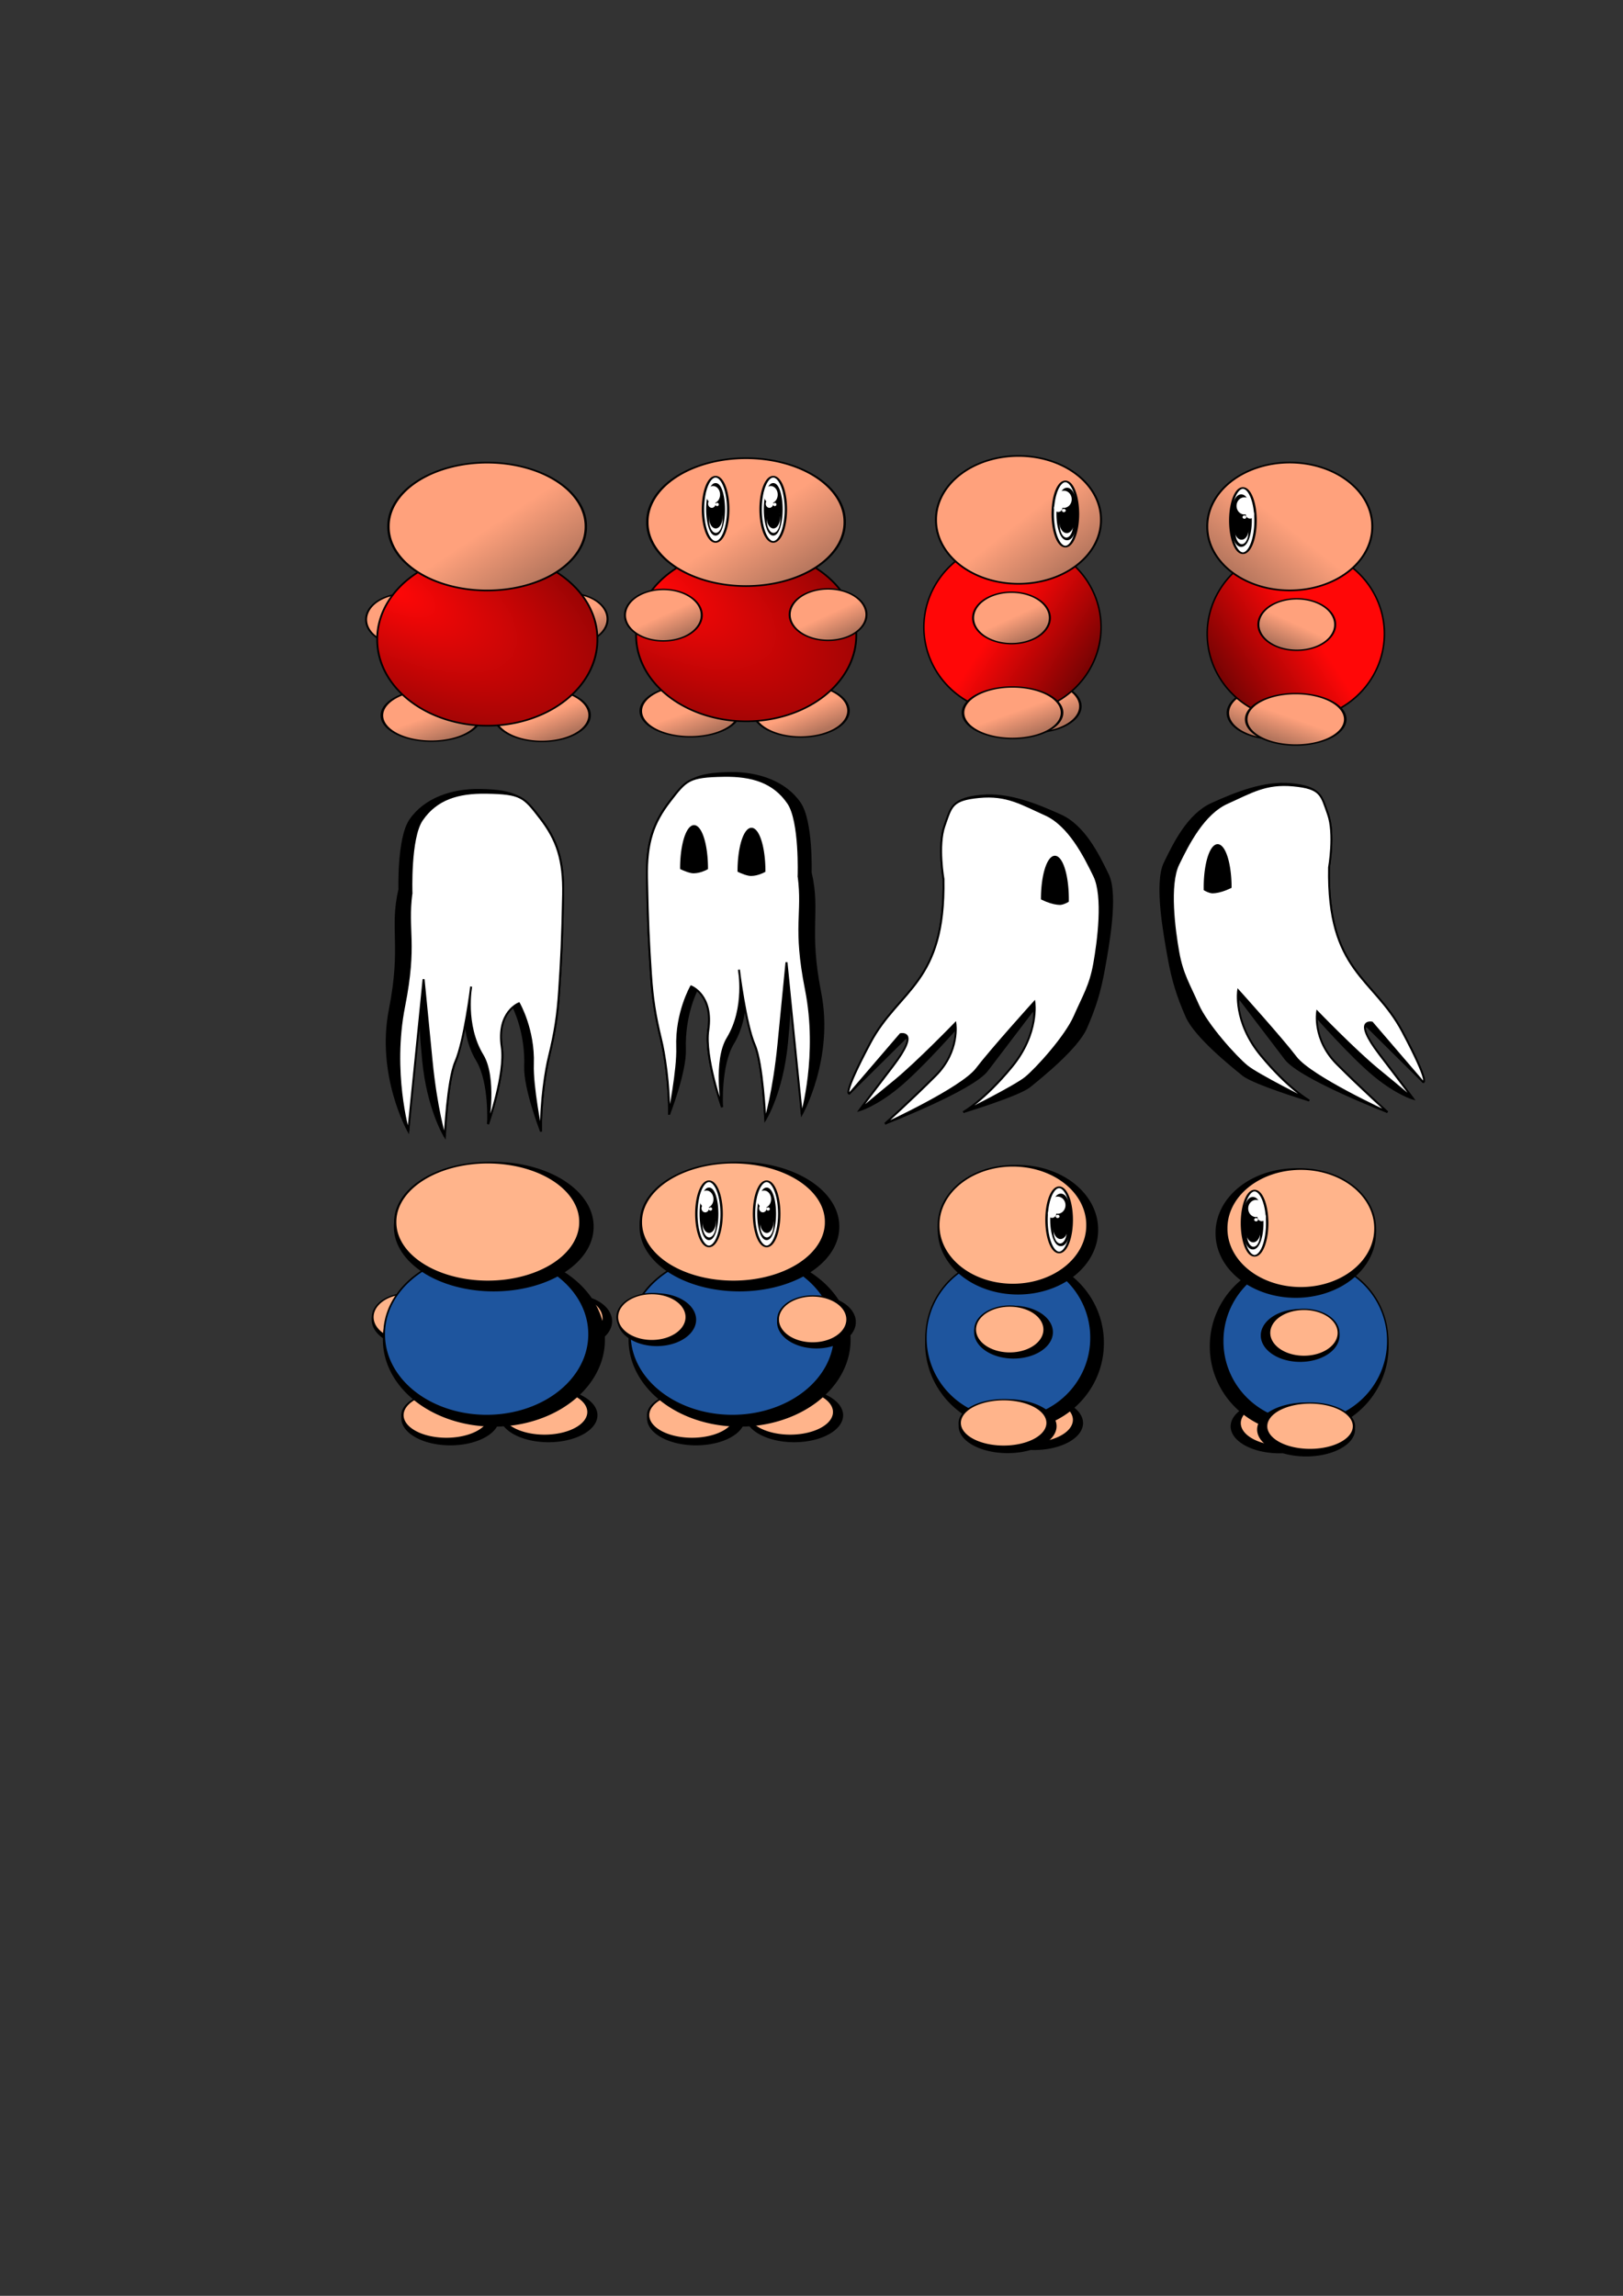 <?xml version="1.0" encoding="UTF-8" standalone="no"?>
<!-- Created with Inkscape (http://www.inkscape.org/) -->

<svg
   xmlns:osb="http://www.openswatchbook.org/uri/2009/osb"
   xmlns:dc="http://purl.org/dc/elements/1.1/"
   xmlns:cc="http://creativecommons.org/ns#"
   xmlns:rdf="http://www.w3.org/1999/02/22-rdf-syntax-ns#"
   xmlns:svg="http://www.w3.org/2000/svg"
   xmlns="http://www.w3.org/2000/svg"
   xmlns:xlink="http://www.w3.org/1999/xlink"
   xmlns:sodipodi="http://sodipodi.sourceforge.net/DTD/sodipodi-0.dtd"
   xmlns:inkscape="http://www.inkscape.org/namespaces/inkscape"
   width="744.094"
   height="1052.362"
   id="svg2"
   version="1.1"
   inkscape:version="0.48.2 r9819"
   sodipodi:docname="player.svg">
  <rect width="100%" height="100%" fill="#333333" stroke="none"/>
  <defs
     id="defs4">
    <linearGradient
       id="linearGradient5706">
      <stop
         style="stop-color:#ffffff;stop-opacity:1;"
         offset="0"
         id="stop5708" />
      <stop
         style="stop-color:#000000;stop-opacity:1;"
         offset="1"
         id="stop5710" />
    </linearGradient>
    <linearGradient
       id="linearGradient5507">
      <stop
         style="stop-color:#ffa17c;stop-opacity:1;"
         offset="0"
         id="stop5509" />
      <stop
         style="stop-color:#b2745c;stop-opacity:1;"
         offset="1"
         id="stop5511" />
    </linearGradient>
    <linearGradient
       id="linearGradient5447">
      <stop
         style="stop-color:#ff0707;stop-opacity:1;"
         offset="0"
         id="stop5449" />
      <stop
         style="stop-color:#000000;stop-opacity:1;"
         offset="1"
         id="stop5451" />
    </linearGradient>
    <linearGradient
       inkscape:collect="always"
       id="linearGradient5419"
       osb:paint="gradient">
      <stop
         style="stop-color:#ff0000;stop-opacity:1;"
         offset="0"
         id="stop5421" />
      <stop
         style="stop-color:#ff0000;stop-opacity:0;"
         offset="1"
         id="stop5423" />
    </linearGradient>
    <linearGradient
       id="linearGradient3961"
       osb:paint="gradient">
      <stop
         style="stop-color:#ff0000;stop-opacity:1;"
         offset="0"
         id="stop3963" />
      <stop
         style="stop-color:#8b0000;stop-opacity:1;"
         offset="1"
         id="stop3965" />
    </linearGradient>
    <linearGradient
       inkscape:collect="always"
       xlink:href="#linearGradient5507"
       id="linearGradient5513"
       x1="337.643"
       y1="207.37"
       x2="365.928"
       y2="236.917"
       gradientUnits="userSpaceOnUse" />
    <linearGradient
       inkscape:collect="always"
       xlink:href="#linearGradient5507"
       id="linearGradient5515"
       x1="241.679"
       y1="280.858"
       x2="251.023"
       y2="267.979"
       gradientUnits="userSpaceOnUse" />
    <linearGradient
       inkscape:collect="always"
       xlink:href="#linearGradient5507"
       id="linearGradient5517"
       x1="239.911"
       y1="280.353"
       x2="249.508"
       y2="265.958"
       gradientUnits="userSpaceOnUse" />
    <linearGradient
       inkscape:collect="always"
       xlink:href="#linearGradient5507"
       id="linearGradient5521"
       gradientUnits="userSpaceOnUse"
       x1="239.911"
       y1="280.353"
       x2="249.508"
       y2="265.958" />
    <linearGradient
       inkscape:collect="always"
       xlink:href="#linearGradient5507"
       id="linearGradient5525"
       gradientUnits="userSpaceOnUse"
       x1="239.911"
       y1="280.353"
       x2="249.508"
       y2="265.958" />
    <linearGradient
       inkscape:collect="always"
       xlink:href="#linearGradient5507"
       id="linearGradient5543"
       gradientUnits="userSpaceOnUse"
       x1="239.911"
       y1="280.353"
       x2="249.508"
       y2="265.958" />
    <linearGradient
       inkscape:collect="always"
       xlink:href="#linearGradient5507"
       id="linearGradient5545"
       gradientUnits="userSpaceOnUse"
       x1="241.679"
       y1="280.858"
       x2="251.023"
       y2="267.979" />
    <linearGradient
       inkscape:collect="always"
       xlink:href="#linearGradient5447"
       id="linearGradient5547"
       gradientUnits="userSpaceOnUse"
       x1="333.603"
       y1="264.948"
       x2="434.366"
       y2="338.689" />
    <linearGradient
       inkscape:collect="always"
       xlink:href="#linearGradient5507"
       id="linearGradient5549"
       gradientUnits="userSpaceOnUse"
       x1="337.643"
       y1="207.37"
       x2="365.928"
       y2="236.917" />
    <linearGradient
       inkscape:collect="always"
       xlink:href="#linearGradient5507"
       id="linearGradient5551"
       gradientUnits="userSpaceOnUse"
       x1="239.911"
       y1="280.353"
       x2="249.508"
       y2="265.958" />
    <radialGradient
       inkscape:collect="always"
       xlink:href="#linearGradient5447"
       id="radialGradient5581"
       cx="317.949"
       cy="275.837"
       fx="317.949"
       fy="275.837"
       r="60.802"
       gradientTransform="matrix(5.001,2.948,-1.21,2.519,-968.464,-1387.569)"
       gradientUnits="userSpaceOnUse" />
    <linearGradient
       inkscape:collect="always"
       xlink:href="#linearGradient5507"
       id="linearGradient5640"
       gradientUnits="userSpaceOnUse"
       x1="241.679"
       y1="280.858"
       x2="251.023"
       y2="267.979" />
    <linearGradient
       inkscape:collect="always"
       xlink:href="#linearGradient5447"
       id="linearGradient5642"
       gradientUnits="userSpaceOnUse"
       x1="333.603"
       y1="264.948"
       x2="434.366"
       y2="338.689" />
    <linearGradient
       inkscape:collect="always"
       xlink:href="#linearGradient5507"
       id="linearGradient5644"
       gradientUnits="userSpaceOnUse"
       x1="337.643"
       y1="207.37"
       x2="365.928"
       y2="236.917" />
    <linearGradient
       inkscape:collect="always"
       xlink:href="#linearGradient5507"
       id="linearGradient5646"
       gradientUnits="userSpaceOnUse"
       x1="239.911"
       y1="280.353"
       x2="249.508"
       y2="265.958" />
    <linearGradient
       inkscape:collect="always"
       xlink:href="#linearGradient5507"
       id="linearGradient5648"
       gradientUnits="userSpaceOnUse"
       x1="239.911"
       y1="280.353"
       x2="249.508"
       y2="265.958" />
    <linearGradient
       inkscape:collect="always"
       xlink:href="#linearGradient5507"
       id="linearGradient5690"
       gradientUnits="userSpaceOnUse"
       x1="239.911"
       y1="280.353"
       x2="249.508"
       y2="265.958" />
    <linearGradient
       inkscape:collect="always"
       xlink:href="#linearGradient5507"
       id="linearGradient5692"
       gradientUnits="userSpaceOnUse"
       x1="241.679"
       y1="280.858"
       x2="251.023"
       y2="267.979" />
    <radialGradient
       inkscape:collect="always"
       xlink:href="#linearGradient5447"
       id="radialGradient5694"
       gradientUnits="userSpaceOnUse"
       gradientTransform="matrix(5.001,2.948,-1.21,2.519,-968.464,-1387.569)"
       cx="317.949"
       cy="275.837"
       fx="317.949"
       fy="275.837"
       r="60.802" />
    <linearGradient
       inkscape:collect="always"
       xlink:href="#linearGradient5507"
       id="linearGradient5696"
       gradientUnits="userSpaceOnUse"
       x1="337.643"
       y1="207.37"
       x2="365.928"
       y2="236.917" />
    <linearGradient
       inkscape:collect="always"
       xlink:href="#linearGradient5507"
       id="linearGradient5698"
       gradientUnits="userSpaceOnUse"
       x1="239.911"
       y1="280.353"
       x2="249.508"
       y2="265.958" />
    <linearGradient
       inkscape:collect="always"
       xlink:href="#linearGradient5507"
       id="linearGradient5700"
       gradientUnits="userSpaceOnUse"
       x1="239.911"
       y1="280.353"
       x2="249.508"
       y2="265.958" />
  </defs>
  <sodipodi:namedview
     id="base"
     pagecolor="#ffffff"
     bordercolor="#666666"
     borderopacity="1.0"
     inkscape:pageopacity="0.0"
     inkscape:pageshadow="2"
     inkscape:zoom="0.7"
     inkscape:cx="216.0232"
     inkscape:cy="597.55746"
     inkscape:document-units="px"
     inkscape:current-layer="layer1"
     showgrid="true"
     inkscape:window-width="1381"
     inkscape:window-height="856"
     inkscape:window-x="59"
     inkscape:window-y="0"
     inkscape:window-maximized="1"
     inkscape:snap-grids="false">
    <inkscape:grid
       type="xygrid"
       id="grid5716" />
  </sodipodi:namedview>
  <g
     inkscape:label="Layer 1"
     inkscape:groupmode="layer"
     id="layer1">
    <path
       sodipodi:type="arc"
       style="fill:#000000;fill-opacity:1;stroke:#000000;stroke-opacity:1;marker-start:none"
       id="path5990"
       sodipodi:cx="240.92139"
       sodipodi:cy="280.85818"
       sodipodi:rx="19.192898"
       sodipodi:ry="18.687822"
       d="m 260.114,280.858 a 19.193,18.688 0 1 1 -38.386,0 19.193,18.688 0 1 1 38.386,0 z"
       transform="matrix(0.917,0,0,-0.631,-32.457,782.149)" />
    <path
       transform="matrix(0.826,0,0,-0.576,-12.275,765.511)"
       d="m 260.114,280.858 a 19.193,18.688 0 1 1 -38.386,0 19.193,18.688 0 1 1 38.386,0 z"
       sodipodi:ry="18.687822"
       sodipodi:rx="19.192898"
       sodipodi:cy="280.85818"
       sodipodi:cx="240.92139"
       id="path5992"
       style="fill:#ffb48b;fill-opacity:1;stroke:#000000;stroke-opacity:1;marker-start:none"
       sodipodi:type="arc" />
    <path
       transform="matrix(0.917,0,0,-0.631,41.65,782.864)"
       d="m 260.114,280.858 a 19.193,18.688 0 1 1 -38.386,0 19.193,18.688 0 1 1 38.386,0 z"
       sodipodi:ry="18.687822"
       sodipodi:rx="19.192898"
       sodipodi:cy="280.85818"
       sodipodi:cx="240.92139"
       id="path6020"
       style="fill:#000000;fill-opacity:1;stroke:#000000;stroke-opacity:1;marker-start:none"
       sodipodi:type="arc" />
    <path
       sodipodi:type="arc"
       style="fill:#ffb48b;fill-opacity:1;stroke:#000000;stroke-opacity:1;marker-start:none"
       id="path6022"
       sodipodi:cx="240.92139"
       sodipodi:cy="280.85818"
       sodipodi:rx="19.192898"
       sodipodi:ry="18.687822"
       d="m 260.114,280.858 a 19.193,18.688 0 1 1 -38.386,0 19.193,18.688 0 1 1 38.386,0 z"
       transform="matrix(0.826,0,0,-0.576,61.833,766.225)" />
    <path
       sodipodi:type="arc"
       style="fill:#000000;fill-opacity:1;stroke:#000000;stroke-opacity:1;marker-start:none"
       id="path5810"
       sodipodi:cx="240.92139"
       sodipodi:cy="280.85818"
       sodipodi:rx="19.192898"
       sodipodi:ry="18.687822"
       d="m 260.114,280.858 a 19.193,18.688 0 1 1 -38.386,0 19.193,18.688 0 1 1 38.386,0 z"
       transform="matrix(1.14,0,0,-0.644,44.448,831.04)" />
    <path
       transform="matrix(1.049,0,0,-0.57,64.553,808.77)"
       d="m 260.114,280.858 a 19.193,18.688 0 1 1 -38.386,0 19.193,18.688 0 1 1 38.386,0 z"
       sodipodi:ry="18.687822"
       sodipodi:rx="19.192898"
       sodipodi:cy="280.85818"
       sodipodi:cx="240.92139"
       id="path5812"
       style="fill:#ffb48b;fill-opacity:1;stroke:#000000;stroke-opacity:1;marker-start:none"
       sodipodi:type="arc" />
    <path
       transform="matrix(1.14,0,0,-0.644,89.448,829.611)"
       d="m 260.114,280.858 a 19.193,18.688 0 1 1 -38.386,0 19.193,18.688 0 1 1 38.386,0 z"
       sodipodi:ry="18.687822"
       sodipodi:rx="19.192898"
       sodipodi:cy="280.85818"
       sodipodi:cx="240.92139"
       id="path5808"
       style="fill:#000000;fill-opacity:1;stroke:#000000;stroke-opacity:1;marker-start:none"
       sodipodi:type="arc" />
    <path
       transform="matrix(1.183,0,0,-0.631,-87.224,505.175)"
       d="m 260.114,280.858 a 19.193,18.688 0 1 1 -38.386,0 19.193,18.688 0 1 1 38.386,0 z"
       sodipodi:ry="18.687822"
       sodipodi:rx="19.192898"
       sodipodi:cy="280.85818"
       sodipodi:cx="240.92139"
       id="path5650"
       style="fill:url(#linearGradient5690);fill-opacity:1;stroke:#000000;stroke-opacity:1;marker-start:none"
       sodipodi:type="arc" />
    <path
       sodipodi:type="arc"
       style="fill:url(#linearGradient5692);fill-opacity:1;stroke:#000000;stroke-opacity:1;marker-start:none"
       id="path5652"
       sodipodi:cx="240.92139"
       sodipodi:cy="280.85818"
       sodipodi:rx="19.192898"
       sodipodi:ry="18.687822"
       d="m 260.114,280.858 a 19.193,18.688 0 1 1 -38.386,0 19.193,18.688 0 1 1 38.386,0 z"
       transform="matrix(1.14,0,0,-0.644,-26.214,508.695)" />
    <path
       sodipodi:type="arc"
       style="fill:url(#linearGradient5698);fill-opacity:1;stroke:#000000;stroke-opacity:1;marker-start:none"
       id="path5660"
       sodipodi:cx="240.92139"
       sodipodi:cy="280.85818"
       sodipodi:rx="19.192898"
       sodipodi:ry="18.687822"
       d="m 260.114,280.858 a 19.193,18.688 0 1 1 -38.386,0 19.193,18.688 0 1 1 38.386,0 z"
       transform="matrix(0.917,0,0,-0.631,-35.488,461.233)" />
    <path
       transform="matrix(0.917,0,0,-0.631,40.021,460.981)"
       d="m 260.114,280.858 a 19.193,18.688 0 1 1 -38.386,0 19.193,18.688 0 1 1 38.386,0 z"
       sodipodi:ry="18.687822"
       sodipodi:rx="19.192898"
       sodipodi:cy="280.85818"
       sodipodi:cx="240.92139"
       id="path5662"
       style="fill:url(#linearGradient5700);fill-opacity:1;stroke:#000000;stroke-opacity:1;marker-start:none"
       sodipodi:type="arc" />
    <path
       sodipodi:type="arc"
       style="fill:url(#linearGradient5517);fill-opacity:1;stroke:#000000;stroke-opacity:1;marker-start:none"
       id="path3009"
       sodipodi:cx="240.92139"
       sodipodi:cy="280.85818"
       sodipodi:rx="19.192898"
       sodipodi:ry="18.687822"
       d="m 260.114,280.858 a 19.193,18.688 0 1 1 -38.386,0 19.193,18.688 0 1 1 38.386,0 z"
       transform="matrix(1.183,0,0,-0.631,31.468,503.155)" />
    <path
       transform="matrix(1.14,0,0,-0.644,92.479,506.675)"
       d="m 260.114,280.858 a 19.193,18.688 0 1 1 -38.386,0 19.193,18.688 0 1 1 38.386,0 z"
       sodipodi:ry="18.687822"
       sodipodi:rx="19.192898"
       sodipodi:cy="280.85818"
       sodipodi:cx="240.92139"
       id="path3959"
       style="fill:url(#linearGradient5515);fill-opacity:1;stroke:#000000;stroke-opacity:1;marker-start:none"
       sodipodi:type="arc" />
    <path
       sodipodi:type="arc"
       style="fill:url(#radialGradient5581);fill-opacity:1;fill-rule:nonzero;stroke:#000000;stroke-width:1px;stroke-linecap:butt;stroke-linejoin:miter;stroke-opacity:1"
       id="path2989"
       sodipodi:cx="338.57144"
       sodipodi:cy="274.50504"
       sodipodi:rx="60.301624"
       sodipodi:ry="52.142857"
       d="m 398.873,274.505 a 60.302,52.143 0 1 1 -120.603,0 60.302,52.143 0 1 1 120.603,0 z"
       transform="matrix(0.837,0,0,0.756,58.72,83.535)" />
    <path
       sodipodi:type="arc"
       style="fill:url(#linearGradient5513);fill-opacity:1;fill-rule:evenodd;stroke:#000000;stroke-width:1px;stroke-linecap:butt;stroke-linejoin:miter;stroke-opacity:1"
       id="path2987"
       sodipodi:cx="337.14285"
       sodipodi:cy="206.6479"
       sodipodi:rx="41.42857"
       sodipodi:ry="38.57143"
       d="m 378.571,206.648 a 41.429,38.571 0 1 1 -82.857,0 41.429,38.571 0 1 1 82.857,0 z"
       transform="matrix(1.092,0,0,0.756,-26.129,83.111)" />
    <path
       transform="matrix(1.092,0,0,-0.756,-26.843,384.89)"
       d="m 330.32,200.299 a 5.303,19.756 0 1 1 -10.607,0 5.303,19.756 0 1 1 10.607,0 z"
       sodipodi:ry="19.756277"
       sodipodi:rx="5.3033009"
       sodipodi:cy="200.29851"
       sodipodi:cx="325.01657"
       id="path2995"
       style="fill:#ffffff;fill-opacity:1;fill-rule:evenodd;stroke:#000000;stroke-width:1px;stroke-linecap:butt;stroke-linejoin:miter;stroke-opacity:1"
       sodipodi:type="arc" />
    <path
       transform="matrix(0.917,0,0,-0.631,83.205,459.213)"
       d="m 260.114,280.858 a 19.193,18.688 0 1 1 -38.386,0 19.193,18.688 0 1 1 38.386,0 z"
       sodipodi:ry="18.687822"
       sodipodi:rx="19.192898"
       sodipodi:cy="280.85818"
       sodipodi:cx="240.92139"
       id="path5519"
       style="fill:url(#linearGradient5521);fill-opacity:1;stroke:#000000;stroke-opacity:1;marker-start:none"
       sodipodi:type="arc" />
    <path
       sodipodi:type="arc"
       style="fill:url(#linearGradient5525);fill-opacity:1;stroke:#000000;stroke-opacity:1;marker-start:none"
       id="path5523"
       sodipodi:cx="240.92139"
       sodipodi:cy="280.85818"
       sodipodi:rx="19.192898"
       sodipodi:ry="18.687822"
       d="m 260.114,280.858 a 19.193,18.688 0 1 1 -38.386,0 19.193,18.688 0 1 1 38.386,0 z"
       transform="matrix(0.917,0,0,-0.631,158.714,458.961)" />
    <path
       sodipodi:type="arc"
       style="fill:url(#linearGradient5545);fill-opacity:1;stroke:#000000;stroke-opacity:1;marker-start:none"
       id="path5529"
       sodipodi:cx="240.92139"
       sodipodi:cy="280.85818"
       sodipodi:rx="19.192898"
       sodipodi:ry="18.687822"
       d="m 260.114,280.858 a 19.193,18.688 0 1 1 -38.386,0 19.193,18.688 0 1 1 38.386,0 z"
       transform="matrix(1.14,0,0,-0.644,198.798,504.655)" />
    <path
       transform="matrix(0.677,0,0,0.756,234.971,79.971)"
       d="m 398.571,274.505 a 60,52.143 0 1 1 -120,0 60,52.143 0 1 1 120,0 z"
       sodipodi:ry="52.142857"
       sodipodi:rx="60"
       sodipodi:cy="274.50504"
       sodipodi:cx="338.57144"
       id="path5531"
       style="fill:url(#linearGradient5547);fill-opacity:1;fill-rule:nonzero;stroke:#000000;stroke-width:1px;stroke-linecap:butt;stroke-linejoin:miter;stroke-opacity:1"
       sodipodi:type="arc" />
    <path
       transform="matrix(0.913,0,0,0.756,159.136,82.07)"
       d="m 378.571,206.648 a 41.429,38.571 0 1 1 -82.857,0 41.429,38.571 0 1 1 82.857,0 z"
       sodipodi:ry="38.57143"
       sodipodi:rx="41.42857"
       sodipodi:cy="206.6479"
       sodipodi:cx="337.14285"
       id="path5533"
       style="fill:url(#linearGradient5549);fill-opacity:1;fill-rule:evenodd;stroke:#000000;stroke-width:1px;stroke-linecap:butt;stroke-linejoin:miter;stroke-opacity:1"
       sodipodi:type="arc" />
    <path
       sodipodi:type="arc"
       style="fill:url(#linearGradient5551);fill-opacity:1;stroke:#000000;stroke-opacity:1;marker-start:none"
       id="path5539"
       sodipodi:cx="240.92139"
       sodipodi:cy="280.85818"
       sodipodi:rx="19.192898"
       sodipodi:ry="18.687822"
       d="m 260.114,280.858 a 19.193,18.688 0 1 1 -38.386,0 19.193,18.688 0 1 1 38.386,0 z"
       transform="matrix(0.917,0,0,-0.631,242.809,460.476)" />
    <path
       transform="matrix(1.183,0,0,-0.631,179.203,503.912)"
       d="m 260.114,280.858 a 19.193,18.688 0 1 1 -38.386,0 19.193,18.688 0 1 1 38.386,0 z"
       sodipodi:ry="18.687822"
       sodipodi:rx="19.192898"
       sodipodi:cy="280.85818"
       sodipodi:cx="240.92139"
       id="path5527"
       style="fill:url(#linearGradient5543);fill-opacity:1;stroke:#000000;stroke-opacity:1;marker-start:none"
       sodipodi:type="arc" />
    <path
       sodipodi:type="arc"
       style="fill:#000000;fill-opacity:1;fill-rule:evenodd;stroke:#000000;stroke-width:1px;stroke-linecap:butt;stroke-linejoin:miter;stroke-opacity:1"
       id="path5555"
       sodipodi:cx="325.01657"
       sodipodi:cy="200.29851"
       sodipodi:rx="3.4530113"
       sodipodi:ry="15.411466"
       d="m 328.47,200.299 a 3.453,15.411 0 1 1 -6.906,0 3.453,15.411 0 1 1 6.906,0 z"
       transform="matrix(1.092,0,0,-0.756,-26.843,384.89)" />
    <path
       transform="matrix(0.93,0,0,-0.51,24.652,328.874)"
       d="m 328.47,200.299 a 3.453,7.724 0 1 1 -6.906,0 3.453,7.724 0 1 1 6.906,0 z"
       sodipodi:ry="7.7244921"
       sodipodi:rx="3.4530113"
       sodipodi:cy="200.29851"
       sodipodi:cx="325.01657"
       id="path5557"
       style="fill:#ffffff;fill-opacity:1;fill-rule:evenodd;stroke:none"
       sodipodi:type="arc" />
    <path
       sodipodi:type="arc"
       style="fill:#ffffff;fill-opacity:1;fill-rule:evenodd;stroke:none"
       id="path5559"
       sodipodi:cx="325.01657"
       sodipodi:cy="200.29851"
       sodipodi:rx="3.4530113"
       sodipodi:ry="7.7244921"
       d="m 328.47,200.299 a 3.453,7.724 0 1 1 -6.906,0 3.453,7.724 0 1 1 6.906,0 z"
       transform="matrix(0.497,0,0,-0.244,164.818,279.776)" />
    <path
       transform="matrix(0.225,0,0,-0.097,255.64,250.67)"
       d="m 328.47,200.299 a 3.453,7.724 0 1 1 -6.906,0 3.453,7.724 0 1 1 6.906,0 z"
       sodipodi:ry="7.7244921"
       sodipodi:rx="3.4530113"
       sodipodi:cy="200.29851"
       sodipodi:cx="325.01657"
       id="path5561"
       style="fill:#ffffff;fill-opacity:1;fill-rule:evenodd;stroke:none"
       sodipodi:type="arc" />
    <path
       sodipodi:type="arc"
       style="fill:#ffffff;fill-opacity:1;fill-rule:evenodd;stroke:none"
       id="path5563"
       sodipodi:cx="325.01657"
       sodipodi:cy="200.29851"
       sodipodi:rx="3.4530113"
       sodipodi:ry="7.7244921"
       d="m 328.47,200.299 a 3.453,7.724 0 1 1 -6.906,0 3.453,7.724 0 1 1 6.906,0 z"
       transform="matrix(0.885,0,0,-0.747,40.542,388.121)" />
    <path
       transform="matrix(0.885,0,0,-0.634,40.498,364.32)"
       d="m 328.47,200.299 a 3.453,7.724 0 1 1 -6.906,0 3.453,7.724 0 1 1 6.906,0 z"
       sodipodi:ry="7.7244921"
       sodipodi:rx="3.4530113"
       sodipodi:cy="200.29851"
       sodipodi:cx="325.01657"
       id="path5565"
       style="fill:#000000;fill-opacity:1;fill-rule:evenodd;stroke:none"
       sodipodi:type="arc" />
    <path
       sodipodi:type="arc"
       style="fill:#ffffff;fill-opacity:1;fill-rule:evenodd;stroke:#000000;stroke-width:1px;stroke-linecap:butt;stroke-linejoin:miter;stroke-opacity:1"
       id="path5567"
       sodipodi:cx="325.01657"
       sodipodi:cy="200.29851"
       sodipodi:rx="5.3033009"
       sodipodi:ry="19.756277"
       d="m 330.32,200.299 a 5.303,19.756 0 1 1 -10.607,0 5.303,19.756 0 1 1 10.607,0 z"
       transform="matrix(1.092,0,0,-0.756,-0.414,384.89)" />
    <path
       transform="matrix(1.092,0,0,-0.756,-0.414,384.89)"
       d="m 328.47,200.299 a 3.453,15.411 0 1 1 -6.906,0 3.453,15.411 0 1 1 6.906,0 z"
       sodipodi:ry="15.411466"
       sodipodi:rx="3.4530113"
       sodipodi:cy="200.29851"
       sodipodi:cx="325.01657"
       id="path5569"
       style="fill:#000000;fill-opacity:1;fill-rule:evenodd;stroke:#000000;stroke-width:1px;stroke-linecap:butt;stroke-linejoin:miter;stroke-opacity:1"
       sodipodi:type="arc" />
    <path
       sodipodi:type="arc"
       style="fill:#ffffff;fill-opacity:1;fill-rule:evenodd;stroke:none"
       id="path5571"
       sodipodi:cx="325.01657"
       sodipodi:cy="200.29851"
       sodipodi:rx="3.4530113"
       sodipodi:ry="7.7244921"
       d="m 328.47,200.299 a 3.453,7.724 0 1 1 -6.906,0 3.453,7.724 0 1 1 6.906,0 z"
       transform="matrix(0.93,0,0,-0.51,51.081,328.874)" />
    <path
       transform="matrix(0.497,0,0,-0.244,191.246,279.776)"
       d="m 328.47,200.299 a 3.453,7.724 0 1 1 -6.906,0 3.453,7.724 0 1 1 6.906,0 z"
       sodipodi:ry="7.7244921"
       sodipodi:rx="3.4530113"
       sodipodi:cy="200.29851"
       sodipodi:cx="325.01657"
       id="path5573"
       style="fill:#ffffff;fill-opacity:1;fill-rule:evenodd;stroke:none"
       sodipodi:type="arc" />
    <path
       sodipodi:type="arc"
       style="fill:#ffffff;fill-opacity:1;fill-rule:evenodd;stroke:none"
       id="path5575"
       sodipodi:cx="325.01657"
       sodipodi:cy="200.29851"
       sodipodi:rx="3.4530113"
       sodipodi:ry="7.7244921"
       d="m 328.47,200.299 a 3.453,7.724 0 1 1 -6.906,0 3.453,7.724 0 1 1 6.906,0 z"
       transform="matrix(0.225,0,0,-0.097,282.068,250.67)" />
    <path
       transform="matrix(0.885,0,0,-0.747,66.971,388.121)"
       d="m 328.47,200.299 a 3.453,7.724 0 1 1 -6.906,0 3.453,7.724 0 1 1 6.906,0 z"
       sodipodi:ry="7.7244921"
       sodipodi:rx="3.4530113"
       sodipodi:cy="200.29851"
       sodipodi:cx="325.01657"
       id="path5577"
       style="fill:#ffffff;fill-opacity:1;fill-rule:evenodd;stroke:none"
       sodipodi:type="arc" />
    <path
       sodipodi:type="arc"
       style="fill:#000000;fill-opacity:1;fill-rule:evenodd;stroke:none"
       id="path5579"
       sodipodi:cx="325.01657"
       sodipodi:cy="200.29851"
       sodipodi:rx="3.4530113"
       sodipodi:ry="7.7244921"
       d="m 328.47,200.299 a 3.453,7.724 0 1 1 -6.906,0 3.453,7.724 0 1 1 6.906,0 z"
       transform="matrix(0.885,0,0,-0.634,66.926,364.32)" />
    <path
       transform="matrix(1.092,0,0,-0.756,133.514,387.033)"
       d="m 330.32,200.299 a 5.303,19.756 0 1 1 -10.607,0 5.303,19.756 0 1 1 10.607,0 z"
       sodipodi:ry="19.756277"
       sodipodi:rx="5.3033009"
       sodipodi:cy="200.29851"
       sodipodi:cx="325.01657"
       id="path5583"
       style="fill:#ffffff;fill-opacity:1;fill-rule:evenodd;stroke:#000000;stroke-width:1px;stroke-linecap:butt;stroke-linejoin:miter;stroke-opacity:1"
       sodipodi:type="arc" />
    <path
       sodipodi:type="arc"
       style="fill:#000000;fill-opacity:1;fill-rule:evenodd;stroke:#000000;stroke-width:1px;stroke-linecap:butt;stroke-linejoin:miter;stroke-opacity:1"
       id="path5585"
       sodipodi:cx="325.01657"
       sodipodi:cy="200.29851"
       sodipodi:rx="3.4530113"
       sodipodi:ry="15.411466"
       d="m 328.47,200.299 a 3.453,15.411 0 1 1 -6.906,0 3.453,15.411 0 1 1 6.906,0 z"
       transform="matrix(1.23,0,0,-0.756,89.442,387.033)" />
    <path
       transform="matrix(1.047,0,0,-0.51,147.437,331.017)"
       d="m 328.47,200.299 a 3.453,7.724 0 1 1 -6.906,0 3.453,7.724 0 1 1 6.906,0 z"
       sodipodi:ry="7.7244921"
       sodipodi:rx="3.4530113"
       sodipodi:cy="200.29851"
       sodipodi:cx="325.01657"
       id="path5587"
       style="fill:#ffffff;fill-opacity:1;fill-rule:evenodd;stroke:none"
       sodipodi:type="arc" />
    <path
       sodipodi:type="arc"
       style="fill:#ffffff;fill-opacity:1;fill-rule:evenodd;stroke:none"
       id="path5589"
       sodipodi:cx="325.01657"
       sodipodi:cy="200.29851"
       sodipodi:rx="3.4530113"
       sodipodi:ry="7.7244921"
       d="m 328.47,200.299 a 3.453,7.724 0 1 1 -6.906,0 3.453,7.724 0 1 1 6.906,0 z"
       transform="matrix(0.56,0,0,-0.244,303.149,281.666)" />
    <path
       transform="matrix(0.254,0,0,-0.097,405.183,253.444)"
       d="m 328.47,200.299 a 3.453,7.724 0 1 1 -6.906,0 3.453,7.724 0 1 1 6.906,0 z"
       sodipodi:ry="7.7244921"
       sodipodi:rx="3.4530113"
       sodipodi:cy="200.29851"
       sodipodi:cx="325.01657"
       id="path5591"
       style="fill:#ffffff;fill-opacity:1;fill-rule:evenodd;stroke:none"
       sodipodi:type="arc" />
    <path
       sodipodi:type="arc"
       style="fill:#ffffff;fill-opacity:1;fill-rule:evenodd;stroke:none"
       id="path5593"
       sodipodi:cx="325.01657"
       sodipodi:cy="200.29851"
       sodipodi:rx="3.4530113"
       sodipodi:ry="7.7244921"
       d="m 328.47,200.299 a 3.453,7.724 0 1 1 -6.906,0 3.453,7.724 0 1 1 6.906,0 z"
       transform="matrix(0.878,0,0,-0.747,203.549,390.264)" />
    <path
       transform="matrix(0.956,0,0,-0.634,178.346,366.463)"
       d="m 328.47,200.299 a 3.453,7.724 0 1 1 -6.906,0 3.453,7.724 0 1 1 6.906,0 z"
       sodipodi:ry="7.7244921"
       sodipodi:rx="3.4530113"
       sodipodi:cy="200.29851"
       sodipodi:cx="325.01657"
       id="path5595"
       style="fill:#000000;fill-opacity:1;fill-rule:evenodd;stroke:none"
       sodipodi:type="arc" />
    <path
       transform="matrix(-1.14,0,0,-0.644,859.467,507.685)"
       d="m 260.114,280.858 a 19.193,18.688 0 1 1 -38.386,0 19.193,18.688 0 1 1 38.386,0 z"
       sodipodi:ry="18.687822"
       sodipodi:rx="19.192898"
       sodipodi:cy="280.85818"
       sodipodi:cx="240.92139"
       id="path5616"
       style="fill:url(#linearGradient5640);fill-opacity:1;stroke:#000000;stroke-opacity:1;marker-start:none"
       sodipodi:type="arc" />
    <path
       sodipodi:type="arc"
       style="fill:url(#linearGradient5642);fill-opacity:1;fill-rule:nonzero;stroke:#000000;stroke-width:1px;stroke-linecap:butt;stroke-linejoin:miter;stroke-opacity:1"
       id="path5618"
       sodipodi:cx="338.57144"
       sodipodi:cy="274.50504"
       sodipodi:rx="60"
       sodipodi:ry="52.142857"
       d="m 398.571,274.505 a 60,52.143 0 1 1 -120,0 60,52.143 0 1 1 120,0 z"
       transform="matrix(-0.677,0,0,0.756,823.293,83.002)" />
    <path
       sodipodi:type="arc"
       style="fill:url(#linearGradient5644);fill-opacity:1;fill-rule:evenodd;stroke:#000000;stroke-width:1px;stroke-linecap:butt;stroke-linejoin:miter;stroke-opacity:1"
       id="path5620"
       sodipodi:cx="337.14285"
       sodipodi:cy="206.6479"
       sodipodi:rx="41.42857"
       sodipodi:ry="38.57143"
       d="m 378.571,206.648 a 41.429,38.571 0 1 1 -82.857,0 41.429,38.571 0 1 1 82.857,0 z"
       transform="matrix(-0.913,0,0,0.756,899.128,85.101)" />
    <path
       transform="matrix(-0.917,0,0,-0.631,815.455,463.506)"
       d="m 260.114,280.858 a 19.193,18.688 0 1 1 -38.386,0 19.193,18.688 0 1 1 38.386,0 z"
       sodipodi:ry="18.687822"
       sodipodi:rx="19.192898"
       sodipodi:cy="280.85818"
       sodipodi:cx="240.92139"
       id="path5622"
       style="fill:url(#linearGradient5646);fill-opacity:1;stroke:#000000;stroke-opacity:1;marker-start:none"
       sodipodi:type="arc" />
    <path
       sodipodi:type="arc"
       style="fill:url(#linearGradient5648);fill-opacity:1;stroke:#000000;stroke-opacity:1;marker-start:none"
       id="path5624"
       sodipodi:cx="240.92139"
       sodipodi:cy="280.85818"
       sodipodi:rx="19.192898"
       sodipodi:ry="18.687822"
       d="m 260.114,280.858 a 19.193,18.688 0 1 1 -38.386,0 19.193,18.688 0 1 1 38.386,0 z"
       transform="matrix(-1.183,0,0,-0.631,879.061,506.943)" />
    <path
       sodipodi:type="arc"
       style="fill:#ffffff;fill-opacity:1;fill-rule:evenodd;stroke:#000000;stroke-width:1px;stroke-linecap:butt;stroke-linejoin:miter;stroke-opacity:1"
       id="path5626"
       sodipodi:cx="325.01657"
       sodipodi:cy="200.29851"
       sodipodi:rx="5.3033009"
       sodipodi:ry="19.756277"
       d="m 330.32,200.299 a 5.303,19.756 0 1 1 -10.607,0 5.303,19.756 0 1 1 10.607,0 z"
       transform="matrix(-1.092,0,0,-0.756,924.75,390.063)" />
    <path
       transform="matrix(-1.23,0,0,-0.756,968.823,390.063)"
       d="m 328.47,200.299 a 3.453,15.411 0 1 1 -6.906,0 3.453,15.411 0 1 1 6.906,0 z"
       sodipodi:ry="15.411466"
       sodipodi:rx="3.4530113"
       sodipodi:cy="200.29851"
       sodipodi:cx="325.01657"
       id="path5628"
       style="fill:#000000;fill-opacity:1;fill-rule:evenodd;stroke:#000000;stroke-width:1px;stroke-linecap:butt;stroke-linejoin:miter;stroke-opacity:1"
       sodipodi:type="arc" />
    <path
       sodipodi:type="arc"
       style="fill:#ffffff;fill-opacity:1;fill-rule:evenodd;stroke:none"
       id="path5630"
       sodipodi:cx="325.01657"
       sodipodi:cy="200.29851"
       sodipodi:rx="3.4530113"
       sodipodi:ry="7.7244921"
       d="m 328.47,200.299 a 3.453,7.724 0 1 1 -6.906,0 3.453,7.724 0 1 1 6.906,0 z"
       transform="matrix(-1.047,0,0,-0.51,910.827,334.047)" />
    <path
       transform="matrix(-0.56,0,0,-0.244,755.116,284.696)"
       d="m 328.47,200.299 a 3.453,7.724 0 1 1 -6.906,0 3.453,7.724 0 1 1 6.906,0 z"
       sodipodi:ry="7.7244921"
       sodipodi:rx="3.4530113"
       sodipodi:cy="200.29851"
       sodipodi:cx="325.01657"
       id="path5632"
       style="fill:#ffffff;fill-opacity:1;fill-rule:evenodd;stroke:none"
       sodipodi:type="arc" />
    <path
       sodipodi:type="arc"
       style="fill:#ffffff;fill-opacity:1;fill-rule:evenodd;stroke:none"
       id="path5634"
       sodipodi:cx="325.01657"
       sodipodi:cy="200.29851"
       sodipodi:rx="3.4530113"
       sodipodi:ry="7.7244921"
       d="m 328.47,200.299 a 3.453,7.724 0 1 1 -6.906,0 3.453,7.724 0 1 1 6.906,0 z"
       transform="matrix(-0.254,0,0,-0.097,653.082,256.474)" />
    <path
       transform="matrix(-0.878,0,0,-0.747,854.715,393.294)"
       d="m 328.47,200.299 a 3.453,7.724 0 1 1 -6.906,0 3.453,7.724 0 1 1 6.906,0 z"
       sodipodi:ry="7.7244921"
       sodipodi:rx="3.4530113"
       sodipodi:cy="200.29851"
       sodipodi:cx="325.01657"
       id="path5636"
       style="fill:#ffffff;fill-opacity:1;fill-rule:evenodd;stroke:none"
       sodipodi:type="arc" />
    <path
       sodipodi:type="arc"
       style="fill:#000000;fill-opacity:1;fill-rule:evenodd;stroke:none"
       id="path5638"
       sodipodi:cx="325.01657"
       sodipodi:cy="200.29851"
       sodipodi:rx="3.4530113"
       sodipodi:ry="7.7244921"
       d="m 328.47,200.299 a 3.453,7.724 0 1 1 -6.906,0 3.453,7.724 0 1 1 6.906,0 z"
       transform="matrix(-0.956,0,0,-0.634,879.919,369.493)" />
    <path
       transform="matrix(0.837,0,0,0.756,-59.973,85.555)"
       d="m 398.873,274.505 a 60.302,52.143 0 1 1 -120.603,0 60.302,52.143 0 1 1 120.603,0 z"
       sodipodi:ry="52.142857"
       sodipodi:rx="60.301624"
       sodipodi:cy="274.50504"
       sodipodi:cx="338.57144"
       id="path5654"
       style="fill:url(#radialGradient5694);fill-opacity:1;fill-rule:nonzero;stroke:#000000;stroke-width:1px;stroke-linecap:butt;stroke-linejoin:miter;stroke-opacity:1"
       sodipodi:type="arc" />
    <path
       transform="matrix(1.092,0,0,0.756,-144.822,85.132)"
       d="m 378.571,206.648 a 41.429,38.571 0 1 1 -82.857,0 41.429,38.571 0 1 1 82.857,0 z"
       sodipodi:ry="38.57143"
       sodipodi:rx="41.42857"
       sodipodi:cy="206.6479"
       sodipodi:cx="337.14285"
       id="path5656"
       style="fill:url(#linearGradient5696);fill-opacity:1;fill-rule:evenodd;stroke:#000000;stroke-width:1px;stroke-linecap:butt;stroke-linejoin:miter;stroke-opacity:1"
       sodipodi:type="arc" />
    <path
       style="fill:#000000;fill-opacity:1;stroke:#000000;stroke-width:0.85px;stroke-linecap:butt;stroke-linejoin:miter;stroke-opacity:1"
       d="m 432.572,402.942 c 0.908,47.937 -20.429,50.375 -33.595,75.156 -13.166,24.781 -9.534,23.156 -9.534,23.156 l 25.423,-25.187 c 0,0 7.264,-4.062 -5.448,12.594 -12.712,16.656 -15.436,20.312 -15.436,20.312 0,0 7.264,-2.031 17.706,-10.562 10.442,-8.531 27.239,-27.625 27.239,-27.625 0,0 1.362,10.969 -9.988,22.344 -11.35,11.375 -23.153,21.937 -23.153,21.937 0,0 39.951,-15.437 46.761,-24.375 6.81,-8.937 21.337,-28.031 21.337,-28.031 0,0 2.724,10.969 -9.988,26.406 -12.712,15.437 -22.245,20.719 -22.245,20.719 0,0 25.423,-7.719 30.417,-11.781 4.994,-4.062 21.791,-17.469 25.877,-26.812 4.086,-9.344 6.356,-16.656 8.172,-26.812 1.816,-10.156 6.356,-34.125 1.816,-43.469 -4.54,-9.344 -10.896,-22.344 -21.791,-27.219 -10.896,-4.875 -23.607,-10.156 -36.319,-8.937 -12.712,1.219 -13.62,4.875 -16.798,13.812 -3.178,8.937 -0.454,24.375 -0.454,24.375 z"
       id="path5704"
       inkscape:connector-curvature="0" />
    <path
       inkscape:connector-curvature="0"
       id="path5720"
       d="m 432.572,402.942 c 0.908,47.937 -20.429,50.375 -33.595,75.156 -13.166,24.781 -9.534,23.156 -9.534,23.156 l 23.38,-27.219 c 0,0 9.307,-2.031 -3.405,14.625 -12.712,16.656 -15.436,20.312 -15.436,20.312 0,0 5.675,-4.875 16.117,-13.406 10.442,-8.531 27.92,-26.609 27.92,-26.609 0,0 2.27,12.797 -9.08,24.172 -11.35,11.375 -23.153,21.937 -23.153,21.937 0,0 35.13,-16.148 41.94,-25.085 6.81,-8.937 26.511,-30.751 26.511,-30.751 0,0 2.37,14.399 -10.341,29.837 -12.712,15.437 -22.245,20.719 -22.245,20.719 0,0 23.553,-11.72 28.546,-15.782 4.994,-4.062 18.385,-18.808 22.471,-28.152 4.086,-9.344 7.173,-13.974 8.988,-24.13 1.816,-10.156 4.54,-30.873 0,-40.217 -4.54,-9.344 -11.576,-23.277 -22.471,-28.152 -10.896,-4.875 -17.559,-9.208 -30.271,-7.989 -12.712,1.219 -12.712,4.266 -15.89,13.203 -3.178,8.937 -0.454,24.375 -0.454,24.375 z"
       style="fill:#ffffff;fill-opacity:1;stroke:#000000;stroke-width:0.85px;stroke-linecap:butt;stroke-linejoin:miter;stroke-opacity:1"
       sodipodi:nodetypes="csccscscscscscsssssssc" />
    <path
       sodipodi:type="arc"
       style="fill:#000000;fill-opacity:1;fill-rule:nonzero;stroke:#000000;stroke-width:0.827;stroke-miterlimit:4;stroke-opacity:1;stroke-dasharray:none"
       id="path5722"
       sodipodi:cx="214.55357"
       sodipodi:cy="431.82648"
       sodipodi:rx="6.6964288"
       sodipodi:ry="18.75"
       d="m 221.25,431.826 a 6.696,18.75 0 1 1 -13.393,0 6.696,18.75 0 1 1 13.393,0 z"
       transform="matrix(0.899,0,0,1.034,290.749,-34.434)" />
    <path
       style="fill:#ffffff;fill-opacity:1;stroke:#ffffff;stroke-width:0.85px;stroke-linecap:butt;stroke-linejoin:miter;stroke-opacity:1"
       d="m 470.359,408.471 c 6.741,5.027 12.199,6.679 15.489,6.751 3.29,0.072 9.229,-4.596 11.316,-6.894 2.087,-2.298 -3.852,25.279 -3.852,25.279 l -18.378,-0.79 z"
       id="path5726"
       inkscape:connector-curvature="0"
       sodipodi:nodetypes="cssccc" />
    <path
       inkscape:connector-curvature="0"
       id="path5728"
       d="m 609.308,397.634 c -0.908,47.937 20.429,50.375 33.595,75.156 13.166,24.781 9.534,23.156 9.534,23.156 l -25.423,-25.187 c 0,0 -7.264,-4.062 5.448,12.594 12.712,16.656 15.436,20.312 15.436,20.312 0,0 -7.264,-2.031 -17.706,-10.562 -10.442,-8.531 -27.239,-27.625 -27.239,-27.625 0,0 -1.362,10.969 9.988,22.344 11.35,11.375 23.153,21.937 23.153,21.937 0,0 -39.951,-15.437 -46.761,-24.375 -6.81,-8.937 -21.337,-28.031 -21.337,-28.031 0,0 -2.724,10.969 9.988,26.406 12.712,15.437 22.245,20.719 22.245,20.719 0,0 -25.423,-7.719 -30.417,-11.781 -4.994,-4.062 -21.791,-17.469 -25.877,-26.812 -4.086,-9.344 -6.356,-16.656 -8.172,-26.812 -1.816,-10.156 -6.356,-34.125 -1.816,-43.469 4.54,-9.344 10.896,-22.344 21.791,-27.219 10.896,-4.875 23.607,-10.156 36.319,-8.937 12.712,1.219 13.62,4.875 16.798,13.812 3.178,8.937 0.454,24.375 0.454,24.375 z"
       style="fill:#000000;fill-opacity:1;stroke:#000000;stroke-width:0.85px;stroke-linecap:butt;stroke-linejoin:miter;stroke-opacity:1" />
    <path
       sodipodi:nodetypes="csccscscscscscsssssssc"
       style="fill:#ffffff;fill-opacity:1;stroke:#000000;stroke-width:0.85px;stroke-linecap:butt;stroke-linejoin:miter;stroke-opacity:1"
       d="m 609.308,397.634 c -0.908,47.937 20.429,50.375 33.595,75.156 13.166,24.781 9.534,23.156 9.534,23.156 l -23.38,-27.219 c 0,0 -9.307,-2.031 3.405,14.625 12.712,16.656 15.436,20.312 15.436,20.312 0,0 -5.675,-4.875 -16.117,-13.406 -10.442,-8.531 -27.92,-26.609 -27.92,-26.609 0,0 -2.27,12.797 9.08,24.172 11.35,11.375 23.153,21.937 23.153,21.937 0,0 -35.13,-16.148 -41.94,-25.085 -6.81,-8.937 -26.511,-30.751 -26.511,-30.751 0,0 -2.37,14.399 10.341,29.837 12.712,15.437 22.245,20.719 22.245,20.719 0,0 -23.553,-11.72 -28.546,-15.782 -4.994,-4.062 -18.385,-18.808 -22.471,-28.152 -4.086,-9.344 -7.173,-13.974 -8.988,-24.13 -1.816,-10.156 -4.54,-30.873 0,-40.217 4.54,-9.344 11.576,-23.277 22.471,-28.152 10.896,-4.875 17.559,-9.208 30.271,-7.989 12.712,1.219 12.712,4.266 15.89,13.203 3.178,8.937 0.454,24.375 0.454,24.375 z"
       id="path5730"
       inkscape:connector-curvature="0" />
    <path
       transform="matrix(-0.899,0,0,1.034,751.131,-39.742)"
       d="m 221.25,431.826 a 6.696,18.75 0 1 1 -13.393,0 6.696,18.75 0 1 1 13.393,0 z"
       sodipodi:ry="18.75"
       sodipodi:rx="6.6964288"
       sodipodi:cy="431.82648"
       sodipodi:cx="214.55357"
       id="path5732"
       style="fill:#000000;fill-opacity:1;fill-rule:nonzero;stroke:#000000;stroke-width:0.827;stroke-miterlimit:4;stroke-opacity:1;stroke-dasharray:none"
       sodipodi:type="arc" />
    <path
       sodipodi:nodetypes="cssccc"
       inkscape:connector-curvature="0"
       id="path5734"
       d="m 571.522,403.163 c -6.741,5.027 -12.199,6.679 -15.489,6.751 -3.29,0.072 -9.229,-4.596 -11.316,-6.894 -2.087,-2.298 3.852,25.279 3.852,25.279 l 18.378,-0.79 z"
       style="fill:#ffffff;fill-opacity:1;stroke:#ffffff;stroke-width:0.85px;stroke-linecap:butt;stroke-linejoin:miter;stroke-opacity:1" />
    <path
       style="fill:#000000;fill-opacity:1;stroke:#000000;stroke-width:0.899px;stroke-linecap:butt;stroke-linejoin:miter;stroke-opacity:1"
       d="m 371.66,399.893 c 4.228,18.252 -1.4,25.788 4.382,55.076 5.937,30.072 -8.443,55.711 -8.443,55.711 l -5.199,-65.361 c 0,0 0.762,8.619 -1.615,33.001 -2.185,22.425 -9.925,34.885 -9.925,34.885 0,0 -1.159,-25.78 -4.865,-34.262 -4.154,-9.51 -5.089,-34.069 -5.089,-34.069 0,0 3.736,19.28 -4.779,33.303 -6.215,10.236 -5.096,29.32 -5.096,29.32 0,0 -8.104,-23.169 -6.312,-35.252 2.405,-16.227 -5.287,-18.478 -5.287,-18.478 0,0 -5.997,11.409 -5.421,27.252 0.371,10.214 -7.288,29.884 -7.288,29.884 0.219,-13.776 -2.099,-28.253 -3.648,-34.449 -2.662,-10.888 -3.922,-18.918 -4.641,-29.952 -0.997,-15.306 -1.397,-23.034 -1.816,-44.066 -0.323,-16.191 2.87,-25.281 10.556,-35.219 7.45,-9.634 11.409,-12.629 27.652,-12.872 12.783,-0.191 25.254,4.109 31.885,13.825 5.655,8.286 4.948,31.722 4.948,31.722 z"
       id="path5736"
       inkscape:connector-curvature="0"
       sodipodi:nodetypes="csccscscscscsccsssssc" />
    <path
       sodipodi:nodetypes="csccscscscscsccsssssc"
       inkscape:connector-curvature="0"
       id="path5744"
       d="m 366.141,401.575 c 2.302,17.61 -2.402,22.767 3.38,52.055 5.937,30.072 -1.922,57.05 -1.922,57.05 l -7.015,-69.588 c 0,0 -1.275,12.845 -3.651,37.228 -2.185,22.425 -6.073,34.885 -6.073,34.885 0,0 -1.159,-25.78 -4.865,-34.262 -4.154,-9.51 -7.226,-34.445 -7.226,-34.445 0,0 3.305,17.41 -5.21,31.433 -6.215,10.236 -2.528,31.566 -2.528,31.566 0,0 -8.104,-23.169 -6.312,-35.252 2.405,-16.227 -7.855,-20.082 -7.855,-20.082 0,0 -6.96,12.05 -6.384,27.894 0.371,10.214 -3.757,30.846 -3.757,30.846 0.219,-13.776 -2.099,-28.253 -3.648,-34.449 -2.662,-10.888 -3.922,-18.918 -4.641,-29.952 -0.997,-15.306 -1.397,-23.034 -1.816,-44.066 -0.323,-16.191 2.87,-25.281 10.556,-35.219 7.45,-9.634 8.52,-11.345 24.762,-11.589 12.783,-0.191 22.796,2.77 29.427,12.487 5.655,8.286 4.776,33.459 4.776,33.459 z"
       style="fill:#ffffff;fill-opacity:1;stroke:#000000;stroke-width:0.899px;stroke-linecap:butt;stroke-linejoin:miter;stroke-opacity:1" />
    <path
       sodipodi:type="arc"
       style="fill:#000000;fill-opacity:1;fill-rule:nonzero;stroke:#000000;stroke-width:0.827;stroke-miterlimit:4;stroke-opacity:1;stroke-dasharray:none"
       id="path5740"
       sodipodi:cx="214.55357"
       sodipodi:cy="431.82648"
       sodipodi:rx="6.6964288"
       sodipodi:ry="18.75"
       d="m 221.25,431.826 a 6.696,18.75 0 1 1 -13.393,0 6.696,18.75 0 1 1 13.393,0 z"
       transform="matrix(-0.899,0,0,1.034,511.08,-48.47)" />
    <path
       style="fill:#ffffff;fill-opacity:1;stroke:#ffffff;stroke-width:0.85px;stroke-linecap:butt;stroke-linejoin:miter;stroke-opacity:1"
       d="m 331.471,394.435 c -6.741,5.027 -10.156,6.222 -13.446,6.294 -3.29,0.072 -11.272,-4.139 -13.359,-6.437 -2.087,-2.298 3.852,25.279 3.852,25.279 l 18.378,-0.79 z"
       id="path5742"
       inkscape:connector-curvature="0"
       sodipodi:nodetypes="cssccc" />
    <path
       transform="matrix(-0.899,0,0,1.034,537.411,-47.251)"
       d="m 221.25,431.826 a 6.696,18.75 0 1 1 -13.393,0 6.696,18.75 0 1 1 13.393,0 z"
       sodipodi:ry="18.75"
       sodipodi:rx="6.6964288"
       sodipodi:cy="431.82648"
       sodipodi:cx="214.55357"
       id="path5746"
       style="fill:#000000;fill-opacity:1;fill-rule:nonzero;stroke:#000000;stroke-width:0.827;stroke-miterlimit:4;stroke-opacity:1;stroke-dasharray:none"
       sodipodi:type="arc" />
    <path
       sodipodi:nodetypes="cssccc"
       inkscape:connector-curvature="0"
       id="path5748"
       d="m 357.802,395.654 c -6.741,5.027 -10.156,6.222 -13.446,6.294 -3.29,0.072 -11.272,-4.139 -13.359,-6.437 -2.087,-2.298 3.852,25.279 3.852,25.279 l 18.378,-0.79 z"
       style="fill:#ffffff;fill-opacity:1;stroke:#ffffff;stroke-width:0.85px;stroke-linecap:butt;stroke-linejoin:miter;stroke-opacity:1" />
    <path
       sodipodi:nodetypes="csccscscscscsccsssssc"
       inkscape:connector-curvature="0"
       id="path5750"
       d="m 183.123,407.639 c -4.228,18.252 1.4,25.788 -4.382,55.076 -5.937,30.072 8.443,55.711 8.443,55.711 l 5.199,-65.361 c 0,0 -0.762,8.619 1.615,33.001 2.185,22.425 9.925,34.885 9.925,34.885 0,0 1.159,-25.78 4.865,-34.262 4.154,-9.51 5.089,-34.069 5.089,-34.069 0,0 -3.736,19.28 4.779,33.303 6.215,10.236 5.096,29.32 5.096,29.32 0,0 8.104,-23.169 6.312,-35.252 -2.405,-16.227 5.287,-18.478 5.287,-18.478 0,0 5.997,11.409 5.421,27.252 -0.371,10.214 7.288,29.884 7.288,29.884 -0.219,-13.776 2.099,-28.253 3.648,-34.449 2.662,-10.888 3.922,-18.918 4.641,-29.952 0.997,-15.306 1.397,-23.034 1.816,-44.066 0.323,-16.191 -2.87,-25.281 -10.556,-35.219 -7.45,-9.634 -11.409,-12.629 -27.652,-12.872 -12.783,-0.191 -25.254,4.109 -31.885,13.825 -5.655,8.286 -4.948,31.722 -4.948,31.722 z"
       style="fill:#000000;fill-opacity:1;stroke:#000000;stroke-width:0.899px;stroke-linecap:butt;stroke-linejoin:miter;stroke-opacity:1" />
    <path
       style="fill:#ffffff;fill-opacity:1;stroke:#000000;stroke-width:0.899px;stroke-linecap:butt;stroke-linejoin:miter;stroke-opacity:1"
       d="m 188.642,409.321 c -2.302,17.61 2.402,22.767 -3.38,52.055 -5.937,30.072 1.922,57.05 1.922,57.05 l 7.015,-69.588 c 0,0 1.275,12.845 3.651,37.228 2.185,22.425 6.073,34.885 6.073,34.885 0,0 1.159,-25.78 4.865,-34.262 4.154,-9.51 7.226,-34.445 7.226,-34.445 0,0 -3.305,17.41 5.21,31.433 6.215,10.236 2.528,31.566 2.528,31.566 0,0 8.104,-23.169 6.312,-35.252 -2.405,-16.227 7.855,-20.082 7.855,-20.082 0,0 6.96,12.05 6.384,27.894 -0.371,10.214 3.757,30.846 3.757,30.846 -0.219,-13.776 2.099,-28.253 3.648,-34.449 2.662,-10.888 3.922,-18.918 4.641,-29.952 0.997,-15.306 1.397,-23.034 1.816,-44.066 0.323,-16.191 -2.87,-25.281 -10.556,-35.219 -7.45,-9.634 -8.52,-11.345 -24.762,-11.589 -12.783,-0.191 -22.796,2.77 -29.427,12.487 -5.655,8.286 -4.776,33.459 -4.776,33.459 z"
       id="path5752"
       inkscape:connector-curvature="0"
       sodipodi:nodetypes="csccscscscscsccsssssc" />
    <path
       sodipodi:type="arc"
       style="fill:#ffb48b;fill-opacity:1;stroke:#000000;stroke-opacity:1;marker-start:none"
       id="path5756"
       sodipodi:cx="240.92139"
       sodipodi:cy="280.85818"
       sodipodi:rx="19.192898"
       sodipodi:ry="18.687822"
       d="m 260.114,280.858 a 19.193,18.688 0 1 1 -38.386,0 19.193,18.688 0 1 1 38.386,0 z"
       transform="matrix(1.049,0,0,-0.57,109.553,807.341)" />
    <path
       transform="matrix(0.837,0,0,0.756,55.689,406.471)"
       d="m 398.873,274.505 a 60.302,52.143 0 1 1 -120.603,0 60.302,52.143 0 1 1 120.603,0 z"
       sodipodi:ry="52.142857"
       sodipodi:rx="60.301624"
       sodipodi:cy="274.50504"
       sodipodi:cx="338.57144"
       id="path5758"
       style="fill:#000000;fill-opacity:1;fill-rule:nonzero;stroke:#000000;stroke-width:1px;stroke-linecap:butt;stroke-linejoin:miter;stroke-opacity:1"
       sodipodi:type="arc" />
    <path
       sodipodi:type="arc"
       style="fill:#1e559e;fill-opacity:1;fill-rule:nonzero;stroke:#000000;stroke-width:1px;stroke-linecap:butt;stroke-linejoin:miter;stroke-opacity:1"
       id="path5806"
       sodipodi:cx="338.57144"
       sodipodi:cy="274.50504"
       sodipodi:rx="60.301624"
       sodipodi:ry="52.142857"
       d="m 398.873,274.505 a 60.302,52.143 0 1 1 -120.603,0 60.302,52.143 0 1 1 120.603,0 z"
       transform="matrix(0.779,0,0,0.712,71.995,416.152)" />
    <path
       sodipodi:type="arc"
       style="fill:#000000;fill-opacity:1;fill-rule:evenodd;stroke:#000000;stroke-width:1px;stroke-linecap:butt;stroke-linejoin:miter;stroke-opacity:1"
       id="path5820"
       sodipodi:cx="337.14285"
       sodipodi:cy="206.6479"
       sodipodi:rx="41.42857"
       sodipodi:ry="38.57143"
       d="m 378.571,206.648 a 41.429,38.571 0 1 1 -82.857,0 41.429,38.571 0 1 1 82.857,0 z"
       transform="matrix(1.092,0,0,0.756,-29.159,406.047)" />
    <path
       transform="matrix(1.024,0,0,0.702,-8.97,415.094)"
       d="m 378.571,206.648 a 41.429,38.571 0 1 1 -82.857,0 41.429,38.571 0 1 1 82.857,0 z"
       sodipodi:ry="38.57143"
       sodipodi:rx="41.42857"
       sodipodi:cy="206.6479"
       sodipodi:cx="337.14285"
       id="path5760"
       style="fill:#ffb48b;fill-opacity:1;fill-rule:evenodd;stroke:#000000;stroke-width:1px;stroke-linecap:butt;stroke-linejoin:miter;stroke-opacity:1"
       sodipodi:type="arc" />
    <path
       sodipodi:type="arc"
       style="fill:#ffffff;fill-opacity:1;fill-rule:evenodd;stroke:#000000;stroke-width:1px;stroke-linecap:butt;stroke-linejoin:miter;stroke-opacity:1"
       id="path5762"
       sodipodi:cx="325.01657"
       sodipodi:cy="200.29851"
       sodipodi:rx="5.3033009"
       sodipodi:ry="19.756277"
       d="m 330.32,200.299 a 5.303,19.756 0 1 1 -10.607,0 5.303,19.756 0 1 1 10.607,0 z"
       transform="matrix(1.092,0,0,-0.756,-29.873,707.826)" />
    <path
       transform="matrix(0.917,0,0,-0.631,80.175,782.149)"
       d="m 260.114,280.858 a 19.193,18.688 0 1 1 -38.386,0 19.193,18.688 0 1 1 38.386,0 z"
       sodipodi:ry="18.687822"
       sodipodi:rx="19.192898"
       sodipodi:cy="280.85818"
       sodipodi:cx="240.92139"
       id="path5814"
       style="fill:#000000;fill-opacity:1;stroke:#000000;stroke-opacity:1;marker-start:none"
       sodipodi:type="arc" />
    <path
       sodipodi:type="arc"
       style="fill:#ffb48b;fill-opacity:1;stroke:#000000;stroke-opacity:1;marker-start:none"
       id="path5764"
       sodipodi:cx="240.92139"
       sodipodi:cy="280.85818"
       sodipodi:rx="19.192898"
       sodipodi:ry="18.687822"
       d="m 260.114,280.858 a 19.193,18.688 0 1 1 -38.386,0 19.193,18.688 0 1 1 38.386,0 z"
       transform="matrix(0.826,0,0,-0.576,99.852,765.511)" />
    <path
       transform="matrix(1.092,0,0,-0.756,-29.873,707.826)"
       d="m 328.47,200.299 a 3.453,15.411 0 1 1 -6.906,0 3.453,15.411 0 1 1 6.906,0 z"
       sodipodi:ry="15.411466"
       sodipodi:rx="3.4530113"
       sodipodi:cy="200.29851"
       sodipodi:cx="325.01657"
       id="path5768"
       style="fill:#000000;fill-opacity:1;fill-rule:evenodd;stroke:#000000;stroke-width:1px;stroke-linecap:butt;stroke-linejoin:miter;stroke-opacity:1"
       sodipodi:type="arc" />
    <path
       sodipodi:type="arc"
       style="fill:#ffffff;fill-opacity:1;fill-rule:evenodd;stroke:none"
       id="path5770"
       sodipodi:cx="325.01657"
       sodipodi:cy="200.29851"
       sodipodi:rx="3.4530113"
       sodipodi:ry="7.7244921"
       d="m 328.47,200.299 a 3.453,7.724 0 1 1 -6.906,0 3.453,7.724 0 1 1 6.906,0 z"
       transform="matrix(0.93,0,0,-0.51,21.622,651.81)" />
    <path
       transform="matrix(0.497,0,0,-0.244,161.787,602.712)"
       d="m 328.47,200.299 a 3.453,7.724 0 1 1 -6.906,0 3.453,7.724 0 1 1 6.906,0 z"
       sodipodi:ry="7.7244921"
       sodipodi:rx="3.4530113"
       sodipodi:cy="200.29851"
       sodipodi:cx="325.01657"
       id="path5772"
       style="fill:#ffffff;fill-opacity:1;fill-rule:evenodd;stroke:none"
       sodipodi:type="arc" />
    <path
       sodipodi:type="arc"
       style="fill:#ffffff;fill-opacity:1;fill-rule:evenodd;stroke:none"
       id="path5774"
       sodipodi:cx="325.01657"
       sodipodi:cy="200.29851"
       sodipodi:rx="3.4530113"
       sodipodi:ry="7.7244921"
       d="m 328.47,200.299 a 3.453,7.724 0 1 1 -6.906,0 3.453,7.724 0 1 1 6.906,0 z"
       transform="matrix(0.225,0,0,-0.097,252.609,573.606)" />
    <path
       transform="matrix(0.885,0,0,-0.747,37.512,711.057)"
       d="m 328.47,200.299 a 3.453,7.724 0 1 1 -6.906,0 3.453,7.724 0 1 1 6.906,0 z"
       sodipodi:ry="7.7244921"
       sodipodi:rx="3.4530113"
       sodipodi:cy="200.29851"
       sodipodi:cx="325.01657"
       id="path5776"
       style="fill:#ffffff;fill-opacity:1;fill-rule:evenodd;stroke:none"
       sodipodi:type="arc" />
    <path
       sodipodi:type="arc"
       style="fill:#000000;fill-opacity:1;fill-rule:evenodd;stroke:none"
       id="path5778"
       sodipodi:cx="325.01657"
       sodipodi:cy="200.29851"
       sodipodi:rx="3.4530113"
       sodipodi:ry="7.7244921"
       d="m 328.47,200.299 a 3.453,7.724 0 1 1 -6.906,0 3.453,7.724 0 1 1 6.906,0 z"
       transform="matrix(0.885,0,0,-0.634,37.467,687.256)" />
    <path
       transform="matrix(1.092,0,0,-0.756,-3.445,707.826)"
       d="m 330.32,200.299 a 5.303,19.756 0 1 1 -10.607,0 5.303,19.756 0 1 1 10.607,0 z"
       sodipodi:ry="19.756277"
       sodipodi:rx="5.3033009"
       sodipodi:cy="200.29851"
       sodipodi:cx="325.01657"
       id="path5780"
       style="fill:#ffffff;fill-opacity:1;fill-rule:evenodd;stroke:#000000;stroke-width:1px;stroke-linecap:butt;stroke-linejoin:miter;stroke-opacity:1"
       sodipodi:type="arc" />
    <path
       sodipodi:type="arc"
       style="fill:#000000;fill-opacity:1;fill-rule:evenodd;stroke:#000000;stroke-width:1px;stroke-linecap:butt;stroke-linejoin:miter;stroke-opacity:1"
       id="path5782"
       sodipodi:cx="325.01657"
       sodipodi:cy="200.29851"
       sodipodi:rx="3.4530113"
       sodipodi:ry="15.411466"
       d="m 328.47,200.299 a 3.453,15.411 0 1 1 -6.906,0 3.453,15.411 0 1 1 6.906,0 z"
       transform="matrix(1.092,0,0,-0.756,-3.445,707.826)" />
    <path
       transform="matrix(0.93,0,0,-0.51,48.05,651.81)"
       d="m 328.47,200.299 a 3.453,7.724 0 1 1 -6.906,0 3.453,7.724 0 1 1 6.906,0 z"
       sodipodi:ry="7.7244921"
       sodipodi:rx="3.4530113"
       sodipodi:cy="200.29851"
       sodipodi:cx="325.01657"
       id="path5784"
       style="fill:#ffffff;fill-opacity:1;fill-rule:evenodd;stroke:none"
       sodipodi:type="arc" />
    <path
       sodipodi:type="arc"
       style="fill:#ffffff;fill-opacity:1;fill-rule:evenodd;stroke:none"
       id="path5786"
       sodipodi:cx="325.01657"
       sodipodi:cy="200.29851"
       sodipodi:rx="3.4530113"
       sodipodi:ry="7.7244921"
       d="m 328.47,200.299 a 3.453,7.724 0 1 1 -6.906,0 3.453,7.724 0 1 1 6.906,0 z"
       transform="matrix(0.497,0,0,-0.244,188.216,602.712)" />
    <path
       transform="matrix(0.225,0,0,-0.097,279.038,573.606)"
       d="m 328.47,200.299 a 3.453,7.724 0 1 1 -6.906,0 3.453,7.724 0 1 1 6.906,0 z"
       sodipodi:ry="7.7244921"
       sodipodi:rx="3.4530113"
       sodipodi:cy="200.29851"
       sodipodi:cx="325.01657"
       id="path5788"
       style="fill:#ffffff;fill-opacity:1;fill-rule:evenodd;stroke:none"
       sodipodi:type="arc" />
    <path
       sodipodi:type="arc"
       style="fill:#ffffff;fill-opacity:1;fill-rule:evenodd;stroke:none"
       id="path5790"
       sodipodi:cx="325.01657"
       sodipodi:cy="200.29851"
       sodipodi:rx="3.4530113"
       sodipodi:ry="7.7244921"
       d="m 328.47,200.299 a 3.453,7.724 0 1 1 -6.906,0 3.453,7.724 0 1 1 6.906,0 z"
       transform="matrix(0.885,0,0,-0.747,63.94,711.057)" />
    <path
       transform="matrix(0.885,0,0,-0.634,63.896,687.256)"
       d="m 328.47,200.299 a 3.453,7.724 0 1 1 -6.906,0 3.453,7.724 0 1 1 6.906,0 z"
       sodipodi:ry="7.7244921"
       sodipodi:rx="3.4530113"
       sodipodi:cy="200.29851"
       sodipodi:cx="325.01657"
       id="path5792"
       style="fill:#000000;fill-opacity:1;fill-rule:evenodd;stroke:none"
       sodipodi:type="arc" />
    <path
       sodipodi:type="arc"
       style="fill:#000000;fill-opacity:1;stroke:#000000;stroke-opacity:1;marker-start:none"
       id="path5816"
       sodipodi:cx="240.92139"
       sodipodi:cy="280.85818"
       sodipodi:rx="19.192898"
       sodipodi:ry="18.687822"
       d="m 260.114,280.858 a 19.193,18.688 0 1 1 -38.386,0 19.193,18.688 0 1 1 38.386,0 z"
       transform="matrix(0.917,0,0,-0.631,153.389,783.221)" />
    <path
       transform="matrix(0.826,0,0,-0.576,173.572,766.582)"
       d="m 260.114,280.858 a 19.193,18.688 0 1 1 -38.386,0 19.193,18.688 0 1 1 38.386,0 z"
       sodipodi:ry="18.687822"
       sodipodi:rx="19.192898"
       sodipodi:cy="280.85818"
       sodipodi:cx="240.92139"
       id="path5818"
       style="fill:#ffb48b;fill-opacity:1;stroke:#000000;stroke-opacity:1;marker-start:none"
       sodipodi:type="arc" />
    <path
       sodipodi:type="arc"
       style="fill:#000000;fill-opacity:1;stroke:#000000;stroke-opacity:1;marker-start:none"
       id="path5876"
       sodipodi:cx="240.92139"
       sodipodi:cy="280.85818"
       sodipodi:rx="19.192898"
       sodipodi:ry="18.687822"
       d="m 260.114,280.858 a 19.193,18.688 0 1 1 -38.386,0 19.193,18.688 0 1 1 38.386,0 z"
       transform="matrix(1.14,0,0,-0.644,199.448,833.183)" />
    <path
       transform="matrix(1.049,0,0,-0.57,219.553,810.913)"
       d="m 260.114,280.858 a 19.193,18.688 0 1 1 -38.386,0 19.193,18.688 0 1 1 38.386,0 z"
       sodipodi:ry="18.687822"
       sodipodi:rx="19.192898"
       sodipodi:cy="280.85818"
       sodipodi:cx="240.92139"
       id="path5878"
       style="fill:#ffb48b;fill-opacity:1;stroke:#000000;stroke-opacity:1;marker-start:none"
       sodipodi:type="arc" />
    <path
       sodipodi:type="arc"
       style="fill:#000000;fill-opacity:1;fill-rule:nonzero;stroke:#000000;stroke-width:1px;stroke-linecap:butt;stroke-linejoin:miter;stroke-opacity:1"
       id="path5880"
       sodipodi:cx="338.57144"
       sodipodi:cy="274.50504"
       sodipodi:rx="60.301624"
       sodipodi:ry="52.142857"
       d="m 398.873,274.505 a 60.302,52.143 0 1 1 -120.603,0 60.302,52.143 0 1 1 120.603,0 z"
       transform="matrix(0.674,0,0,0.756,236.919,408.078)" />
    <path
       transform="matrix(0.627,0,0,0.712,250.052,417.759)"
       d="m 398.873,274.505 a 60.302,52.143 0 1 1 -120.603,0 60.302,52.143 0 1 1 120.603,0 z"
       sodipodi:ry="52.142857"
       sodipodi:rx="60.301624"
       sodipodi:cy="274.50504"
       sodipodi:cx="338.57144"
       id="path5882"
       style="fill:#1e559e;fill-opacity:1;fill-rule:nonzero;stroke:#000000;stroke-width:1px;stroke-linecap:butt;stroke-linejoin:miter;stroke-opacity:1"
       sodipodi:type="arc" />
    <path
       transform="matrix(0.877,0,0,0.756,171.019,407.476)"
       d="m 378.571,206.648 a 41.429,38.571 0 1 1 -82.857,0 41.429,38.571 0 1 1 82.857,0 z"
       sodipodi:ry="38.57143"
       sodipodi:rx="41.42857"
       sodipodi:cy="206.6479"
       sodipodi:cx="337.14285"
       id="path5884"
       style="fill:#000000;fill-opacity:1;fill-rule:evenodd;stroke:#000000;stroke-width:1px;stroke-linecap:butt;stroke-linejoin:miter;stroke-opacity:1"
       sodipodi:type="arc" />
    <path
       sodipodi:type="arc"
       style="fill:#ffb48b;fill-opacity:1;fill-rule:evenodd;stroke:#000000;stroke-width:1px;stroke-linecap:butt;stroke-linejoin:miter;stroke-opacity:1"
       id="path5886"
       sodipodi:cx="337.14285"
       sodipodi:cy="206.6479"
       sodipodi:rx="41.42857"
       sodipodi:ry="38.57143"
       d="m 378.571,206.648 a 41.429,38.571 0 1 1 -82.857,0 41.429,38.571 0 1 1 82.857,0 z"
       transform="matrix(0.822,0,0,0.702,187.233,416.522)" />
    <path
       sodipodi:type="arc"
       style="fill:#000000;fill-opacity:1;stroke:#000000;stroke-opacity:1;marker-start:none"
       id="path5890"
       sodipodi:cx="240.92139"
       sodipodi:cy="280.85818"
       sodipodi:rx="19.192898"
       sodipodi:ry="18.687822"
       d="m 260.114,280.858 a 19.193,18.688 0 1 1 -38.386,0 19.193,18.688 0 1 1 38.386,0 z"
       transform="matrix(0.917,0,0,-0.631,243.746,787.864)" />
    <path
       transform="matrix(0.826,0,0,-0.576,263.929,771.225)"
       d="m 260.114,280.858 a 19.193,18.688 0 1 1 -38.386,0 19.193,18.688 0 1 1 38.386,0 z"
       sodipodi:ry="18.687822"
       sodipodi:rx="19.192898"
       sodipodi:cy="280.85818"
       sodipodi:cx="240.92139"
       id="path5892"
       style="fill:#ffb48b;fill-opacity:1;stroke:#000000;stroke-opacity:1;marker-start:none"
       sodipodi:type="arc" />
    <path
       sodipodi:type="arc"
       style="fill:#ffffff;fill-opacity:1;fill-rule:evenodd;stroke:#000000;stroke-width:1px;stroke-linecap:butt;stroke-linejoin:miter;stroke-opacity:1"
       id="path5924"
       sodipodi:cx="325.01657"
       sodipodi:cy="200.29851"
       sodipodi:rx="5.3033009"
       sodipodi:ry="19.756277"
       d="m 330.32,200.299 a 5.303,19.756 0 1 1 -10.607,0 5.303,19.756 0 1 1 10.607,0 z"
       transform="matrix(1.092,0,0,-0.756,130.657,710.604)" />
    <path
       transform="matrix(1.23,0,0,-0.756,86.585,710.604)"
       d="m 328.47,200.299 a 3.453,15.411 0 1 1 -6.906,0 3.453,15.411 0 1 1 6.906,0 z"
       sodipodi:ry="15.411466"
       sodipodi:rx="3.4530113"
       sodipodi:cy="200.29851"
       sodipodi:cx="325.01657"
       id="path5926"
       style="fill:#000000;fill-opacity:1;fill-rule:evenodd;stroke:#000000;stroke-width:1px;stroke-linecap:butt;stroke-linejoin:miter;stroke-opacity:1"
       sodipodi:type="arc" />
    <path
       sodipodi:type="arc"
       style="fill:#ffffff;fill-opacity:1;fill-rule:evenodd;stroke:none"
       id="path5928"
       sodipodi:cx="325.01657"
       sodipodi:cy="200.29851"
       sodipodi:rx="3.4530113"
       sodipodi:ry="7.7244921"
       d="m 328.47,200.299 a 3.453,7.724 0 1 1 -6.906,0 3.453,7.724 0 1 1 6.906,0 z"
       transform="matrix(1.047,0,0,-0.51,144.58,654.588)" />
    <path
       transform="matrix(0.56,0,0,-0.244,300.292,605.237)"
       d="m 328.47,200.299 a 3.453,7.724 0 1 1 -6.906,0 3.453,7.724 0 1 1 6.906,0 z"
       sodipodi:ry="7.7244921"
       sodipodi:rx="3.4530113"
       sodipodi:cy="200.29851"
       sodipodi:cx="325.01657"
       id="path5930"
       style="fill:#ffffff;fill-opacity:1;fill-rule:evenodd;stroke:none"
       sodipodi:type="arc" />
    <path
       sodipodi:type="arc"
       style="fill:#ffffff;fill-opacity:1;fill-rule:evenodd;stroke:none"
       id="path5932"
       sodipodi:cx="325.01657"
       sodipodi:cy="200.29851"
       sodipodi:rx="3.4530113"
       sodipodi:ry="7.7244921"
       d="m 328.47,200.299 a 3.453,7.724 0 1 1 -6.906,0 3.453,7.724 0 1 1 6.906,0 z"
       transform="matrix(0.254,0,0,-0.097,402.326,577.015)" />
    <path
       transform="matrix(0.878,0,0,-0.747,200.692,713.835)"
       d="m 328.47,200.299 a 3.453,7.724 0 1 1 -6.906,0 3.453,7.724 0 1 1 6.906,0 z"
       sodipodi:ry="7.7244921"
       sodipodi:rx="3.4530113"
       sodipodi:cy="200.29851"
       sodipodi:cx="325.01657"
       id="path5934"
       style="fill:#ffffff;fill-opacity:1;fill-rule:evenodd;stroke:none"
       sodipodi:type="arc" />
    <path
       sodipodi:type="arc"
       style="fill:#000000;fill-opacity:1;fill-rule:evenodd;stroke:none"
       id="path5936"
       sodipodi:cx="325.01657"
       sodipodi:cy="200.29851"
       sodipodi:rx="3.4530113"
       sodipodi:ry="7.7244921"
       d="m 328.47,200.299 a 3.453,7.724 0 1 1 -6.906,0 3.453,7.724 0 1 1 6.906,0 z"
       transform="matrix(0.956,0,0,-0.634,175.489,690.034)" />
    <path
       transform="matrix(1.14,0,0,-0.644,187.306,834.611)"
       d="m 260.114,280.858 a 19.193,18.688 0 1 1 -38.386,0 19.193,18.688 0 1 1 38.386,0 z"
       sodipodi:ry="18.687822"
       sodipodi:rx="19.192898"
       sodipodi:cy="280.85818"
       sodipodi:cx="240.92139"
       id="path5872"
       style="fill:#000000;fill-opacity:1;stroke:#000000;stroke-opacity:1;marker-start:none"
       sodipodi:type="arc" />
    <path
       sodipodi:type="arc"
       style="fill:#ffb48b;fill-opacity:1;stroke:#000000;stroke-opacity:1;marker-start:none"
       id="path5874"
       sodipodi:cx="240.92139"
       sodipodi:cy="280.85818"
       sodipodi:rx="19.192898"
       sodipodi:ry="18.687822"
       d="m 260.114,280.858 a 19.193,18.688 0 1 1 -38.386,0 19.193,18.688 0 1 1 38.386,0 z"
       transform="matrix(1.049,0,0,-0.57,207.41,812.341)" />
    <path
       transform="matrix(-1.14,0,0,-0.644,861.307,834.698)"
       d="m 260.114,280.858 a 19.193,18.688 0 1 1 -38.386,0 19.193,18.688 0 1 1 38.386,0 z"
       sodipodi:ry="18.687822"
       sodipodi:rx="19.192898"
       sodipodi:cy="280.85818"
       sodipodi:cx="240.92139"
       id="path5938"
       style="fill:#000000;fill-opacity:1;stroke:#000000;stroke-opacity:1;marker-start:none"
       sodipodi:type="arc" />
    <path
       sodipodi:type="arc"
       style="fill:#ffb48b;fill-opacity:1;stroke:#000000;stroke-opacity:1;marker-start:none"
       id="path5940"
       sodipodi:cx="240.92139"
       sodipodi:cy="280.85818"
       sodipodi:rx="19.192898"
       sodipodi:ry="18.687822"
       d="m 260.114,280.858 a 19.193,18.688 0 1 1 -38.386,0 19.193,18.688 0 1 1 38.386,0 z"
       transform="matrix(-1.049,0,0,-0.57,841.202,812.428)" />
    <path
       transform="matrix(-0.674,0,0,0.756,823.836,409.593)"
       d="m 398.873,274.505 a 60.302,52.143 0 1 1 -120.603,0 60.302,52.143 0 1 1 120.603,0 z"
       sodipodi:ry="52.142857"
       sodipodi:rx="60.301624"
       sodipodi:cy="274.50504"
       sodipodi:cx="338.57144"
       id="path5942"
       style="fill:#000000;fill-opacity:1;fill-rule:nonzero;stroke:#000000;stroke-width:1px;stroke-linecap:butt;stroke-linejoin:miter;stroke-opacity:1"
       sodipodi:type="arc" />
    <path
       sodipodi:type="arc"
       style="fill:#1e559e;fill-opacity:1;fill-rule:nonzero;stroke:#000000;stroke-width:1px;stroke-linecap:butt;stroke-linejoin:miter;stroke-opacity:1"
       id="path5944"
       sodipodi:cx="338.57144"
       sodipodi:cy="274.50504"
       sodipodi:rx="60.301624"
       sodipodi:ry="52.142857"
       d="m 398.873,274.505 a 60.302,52.143 0 1 1 -120.603,0 60.302,52.143 0 1 1 120.603,0 z"
       transform="matrix(-0.627,0,0,0.712,810.703,419.275)" />
    <path
       sodipodi:type="arc"
       style="fill:#000000;fill-opacity:1;fill-rule:evenodd;stroke:#000000;stroke-width:1px;stroke-linecap:butt;stroke-linejoin:miter;stroke-opacity:1"
       id="path5946"
       sodipodi:cx="337.14285"
       sodipodi:cy="206.6479"
       sodipodi:rx="41.42857"
       sodipodi:ry="38.57143"
       d="m 378.571,206.648 a 41.429,38.571 0 1 1 -82.857,0 41.429,38.571 0 1 1 82.857,0 z"
       transform="matrix(-0.877,0,0,0.756,889.736,408.991)" />
    <path
       transform="matrix(-0.822,0,0,0.702,873.522,418.037)"
       d="m 378.571,206.648 a 41.429,38.571 0 1 1 -82.857,0 41.429,38.571 0 1 1 82.857,0 z"
       sodipodi:ry="38.57143"
       sodipodi:rx="41.42857"
       sodipodi:cy="206.6479"
       sodipodi:cx="337.14285"
       id="path5948"
       style="fill:#ffb48b;fill-opacity:1;fill-rule:evenodd;stroke:#000000;stroke-width:1px;stroke-linecap:butt;stroke-linejoin:miter;stroke-opacity:1"
       sodipodi:type="arc" />
    <path
       transform="matrix(-0.917,0,0,-0.631,817.009,789.379)"
       d="m 260.114,280.858 a 19.193,18.688 0 1 1 -38.386,0 19.193,18.688 0 1 1 38.386,0 z"
       sodipodi:ry="18.687822"
       sodipodi:rx="19.192898"
       sodipodi:cy="280.85818"
       sodipodi:cx="240.92139"
       id="path5950"
       style="fill:#000000;fill-opacity:1;stroke:#000000;stroke-opacity:1;marker-start:none"
       sodipodi:type="arc" />
    <path
       sodipodi:type="arc"
       style="fill:#ffb48b;fill-opacity:1;stroke:#000000;stroke-opacity:1;marker-start:none"
       id="path5952"
       sodipodi:cx="240.92139"
       sodipodi:cy="280.85818"
       sodipodi:rx="19.192898"
       sodipodi:ry="18.687822"
       d="m 260.114,280.858 a 19.193,18.688 0 1 1 -38.386,0 19.193,18.688 0 1 1 38.386,0 z"
       transform="matrix(-0.826,0,0,-0.576,796.826,772.74)" />
    <path
       transform="matrix(-1.092,0,0,-0.756,930.098,712.12)"
       d="m 330.32,200.299 a 5.303,19.756 0 1 1 -10.607,0 5.303,19.756 0 1 1 10.607,0 z"
       sodipodi:ry="19.756277"
       sodipodi:rx="5.3033009"
       sodipodi:cy="200.29851"
       sodipodi:cx="325.01657"
       id="path5954"
       style="fill:#ffffff;fill-opacity:1;fill-rule:evenodd;stroke:#000000;stroke-width:1px;stroke-linecap:butt;stroke-linejoin:miter;stroke-opacity:1"
       sodipodi:type="arc" />
    <path
       sodipodi:type="arc"
       style="fill:#000000;fill-opacity:1;fill-rule:evenodd;stroke:#000000;stroke-width:1px;stroke-linecap:butt;stroke-linejoin:miter;stroke-opacity:1"
       id="path5956"
       sodipodi:cx="325.01657"
       sodipodi:cy="200.29851"
       sodipodi:rx="3.4530113"
       sodipodi:ry="15.411466"
       d="m 328.47,200.299 a 3.453,15.411 0 1 1 -6.906,0 3.453,15.411 0 1 1 6.906,0 z"
       transform="matrix(-1.23,0,0,-0.756,974.171,712.12)" />
    <path
       transform="matrix(-1.047,0,0,-0.51,916.176,656.103)"
       d="m 328.47,200.299 a 3.453,7.724 0 1 1 -6.906,0 3.453,7.724 0 1 1 6.906,0 z"
       sodipodi:ry="7.7244921"
       sodipodi:rx="3.4530113"
       sodipodi:cy="200.29851"
       sodipodi:cx="325.01657"
       id="path5958"
       style="fill:#ffffff;fill-opacity:1;fill-rule:evenodd;stroke:none"
       sodipodi:type="arc" />
    <path
       sodipodi:type="arc"
       style="fill:#ffffff;fill-opacity:1;fill-rule:evenodd;stroke:none"
       id="path5960"
       sodipodi:cx="325.01657"
       sodipodi:cy="200.29851"
       sodipodi:rx="3.4530113"
       sodipodi:ry="7.7244921"
       d="m 328.47,200.299 a 3.453,7.724 0 1 1 -6.906,0 3.453,7.724 0 1 1 6.906,0 z"
       transform="matrix(-0.56,0,0,-0.244,760.464,606.753)" />
    <path
       transform="matrix(-0.254,0,0,-0.097,658.43,578.53)"
       d="m 328.47,200.299 a 3.453,7.724 0 1 1 -6.906,0 3.453,7.724 0 1 1 6.906,0 z"
       sodipodi:ry="7.7244921"
       sodipodi:rx="3.4530113"
       sodipodi:cy="200.29851"
       sodipodi:cx="325.01657"
       id="path5962"
       style="fill:#ffffff;fill-opacity:1;fill-rule:evenodd;stroke:none"
       sodipodi:type="arc" />
    <path
       sodipodi:type="arc"
       style="fill:#ffffff;fill-opacity:1;fill-rule:evenodd;stroke:none"
       id="path5964"
       sodipodi:cx="325.01657"
       sodipodi:cy="200.29851"
       sodipodi:rx="3.4530113"
       sodipodi:ry="7.7244921"
       d="m 328.47,200.299 a 3.453,7.724 0 1 1 -6.906,0 3.453,7.724 0 1 1 6.906,0 z"
       transform="matrix(-0.878,0,0,-0.747,860.063,715.351)" />
    <path
       transform="matrix(-0.956,0,0,-0.634,885.267,691.55)"
       d="m 328.47,200.299 a 3.453,7.724 0 1 1 -6.906,0 3.453,7.724 0 1 1 6.906,0 z"
       sodipodi:ry="7.7244921"
       sodipodi:rx="3.4530113"
       sodipodi:cy="200.29851"
       sodipodi:cx="325.01657"
       id="path5966"
       style="fill:#000000;fill-opacity:1;fill-rule:evenodd;stroke:none"
       sodipodi:type="arc" />
    <path
       sodipodi:type="arc"
       style="fill:#000000;fill-opacity:1;stroke:#000000;stroke-opacity:1;marker-start:none"
       id="path5968"
       sodipodi:cx="240.92139"
       sodipodi:cy="280.85818"
       sodipodi:rx="19.192898"
       sodipodi:ry="18.687822"
       d="m 260.114,280.858 a 19.193,18.688 0 1 1 -38.386,0 19.193,18.688 0 1 1 38.386,0 z"
       transform="matrix(-1.14,0,0,-0.644,873.45,836.126)" />
    <path
       transform="matrix(-1.049,0,0,-0.57,853.345,813.857)"
       d="m 260.114,280.858 a 19.193,18.688 0 1 1 -38.386,0 19.193,18.688 0 1 1 38.386,0 z"
       sodipodi:ry="18.687822"
       sodipodi:rx="19.192898"
       sodipodi:cy="280.85818"
       sodipodi:cx="240.92139"
       id="path5970"
       style="fill:#ffb48b;fill-opacity:1;stroke:#000000;stroke-opacity:1;marker-start:none"
       sodipodi:type="arc" />
    <path
       transform="matrix(1.14,0,0,-0.644,-68.184,831.04)"
       d="m 260.114,280.858 a 19.193,18.688 0 1 1 -38.386,0 19.193,18.688 0 1 1 38.386,0 z"
       sodipodi:ry="18.687822"
       sodipodi:rx="19.192898"
       sodipodi:cy="280.85818"
       sodipodi:cx="240.92139"
       id="path5972"
       style="fill:#000000;fill-opacity:1;stroke:#000000;stroke-opacity:1;marker-start:none"
       sodipodi:type="arc" />
    <path
       sodipodi:type="arc"
       style="fill:#ffb48b;fill-opacity:1;stroke:#000000;stroke-opacity:1;marker-start:none"
       id="path5974"
       sodipodi:cx="240.92139"
       sodipodi:cy="280.85818"
       sodipodi:rx="19.192898"
       sodipodi:ry="18.687822"
       d="m 260.114,280.858 a 19.193,18.688 0 1 1 -38.386,0 19.193,18.688 0 1 1 38.386,0 z"
       transform="matrix(1.049,0,0,-0.57,-48.079,808.77)" />
    <path
       sodipodi:type="arc"
       style="fill:#000000;fill-opacity:1;stroke:#000000;stroke-opacity:1;marker-start:none"
       id="path5976"
       sodipodi:cx="240.92139"
       sodipodi:cy="280.85818"
       sodipodi:rx="19.192898"
       sodipodi:ry="18.687822"
       d="m 260.114,280.858 a 19.193,18.688 0 1 1 -38.386,0 19.193,18.688 0 1 1 38.386,0 z"
       transform="matrix(1.14,0,0,-0.644,-23.184,829.611)" />
    <path
       transform="matrix(1.049,0,0,-0.57,-3.079,807.341)"
       d="m 260.114,280.858 a 19.193,18.688 0 1 1 -38.386,0 19.193,18.688 0 1 1 38.386,0 z"
       sodipodi:ry="18.687822"
       sodipodi:rx="19.192898"
       sodipodi:cy="280.85818"
       sodipodi:cx="240.92139"
       id="path5978"
       style="fill:#ffb48b;fill-opacity:1;stroke:#000000;stroke-opacity:1;marker-start:none"
       sodipodi:type="arc" />
    <path
       sodipodi:type="arc"
       style="fill:#000000;fill-opacity:1;fill-rule:nonzero;stroke:#000000;stroke-width:1px;stroke-linecap:butt;stroke-linejoin:miter;stroke-opacity:1"
       id="path5980"
       sodipodi:cx="338.57144"
       sodipodi:cy="274.50504"
       sodipodi:rx="60.301624"
       sodipodi:ry="52.142857"
       d="m 398.873,274.505 a 60.302,52.143 0 1 1 -120.603,0 60.302,52.143 0 1 1 120.603,0 z"
       transform="matrix(0.837,0,0,0.756,-56.943,406.471)" />
    <path
       transform="matrix(0.779,0,0,0.712,-40.637,416.152)"
       d="m 398.873,274.505 a 60.302,52.143 0 1 1 -120.603,0 60.302,52.143 0 1 1 120.603,0 z"
       sodipodi:ry="52.142857"
       sodipodi:rx="60.301624"
       sodipodi:cy="274.50504"
       sodipodi:cx="338.57144"
       id="path5982"
       style="fill:#1e559e;fill-opacity:1;fill-rule:nonzero;stroke:#000000;stroke-width:1px;stroke-linecap:butt;stroke-linejoin:miter;stroke-opacity:1"
       sodipodi:type="arc" />
    <path
       transform="matrix(1.092,0,0,0.756,-141.791,406.047)"
       d="m 378.571,206.648 a 41.429,38.571 0 1 1 -82.857,0 41.429,38.571 0 1 1 82.857,0 z"
       sodipodi:ry="38.57143"
       sodipodi:rx="41.42857"
       sodipodi:cy="206.6479"
       sodipodi:cx="337.14285"
       id="path5984"
       style="fill:#000000;fill-opacity:1;fill-rule:evenodd;stroke:#000000;stroke-width:1px;stroke-linecap:butt;stroke-linejoin:miter;stroke-opacity:1"
       sodipodi:type="arc" />
    <path
       sodipodi:type="arc"
       style="fill:#ffb48b;fill-opacity:1;fill-rule:evenodd;stroke:#000000;stroke-width:1px;stroke-linecap:butt;stroke-linejoin:miter;stroke-opacity:1"
       id="path5986"
       sodipodi:cx="337.14285"
       sodipodi:cy="206.6479"
       sodipodi:rx="41.42857"
       sodipodi:ry="38.57143"
       d="m 378.571,206.648 a 41.429,38.571 0 1 1 -82.857,0 41.429,38.571 0 1 1 82.857,0 z"
       transform="matrix(1.024,0,0,0.702,-121.602,415.094)" />
  </g>
</svg>
